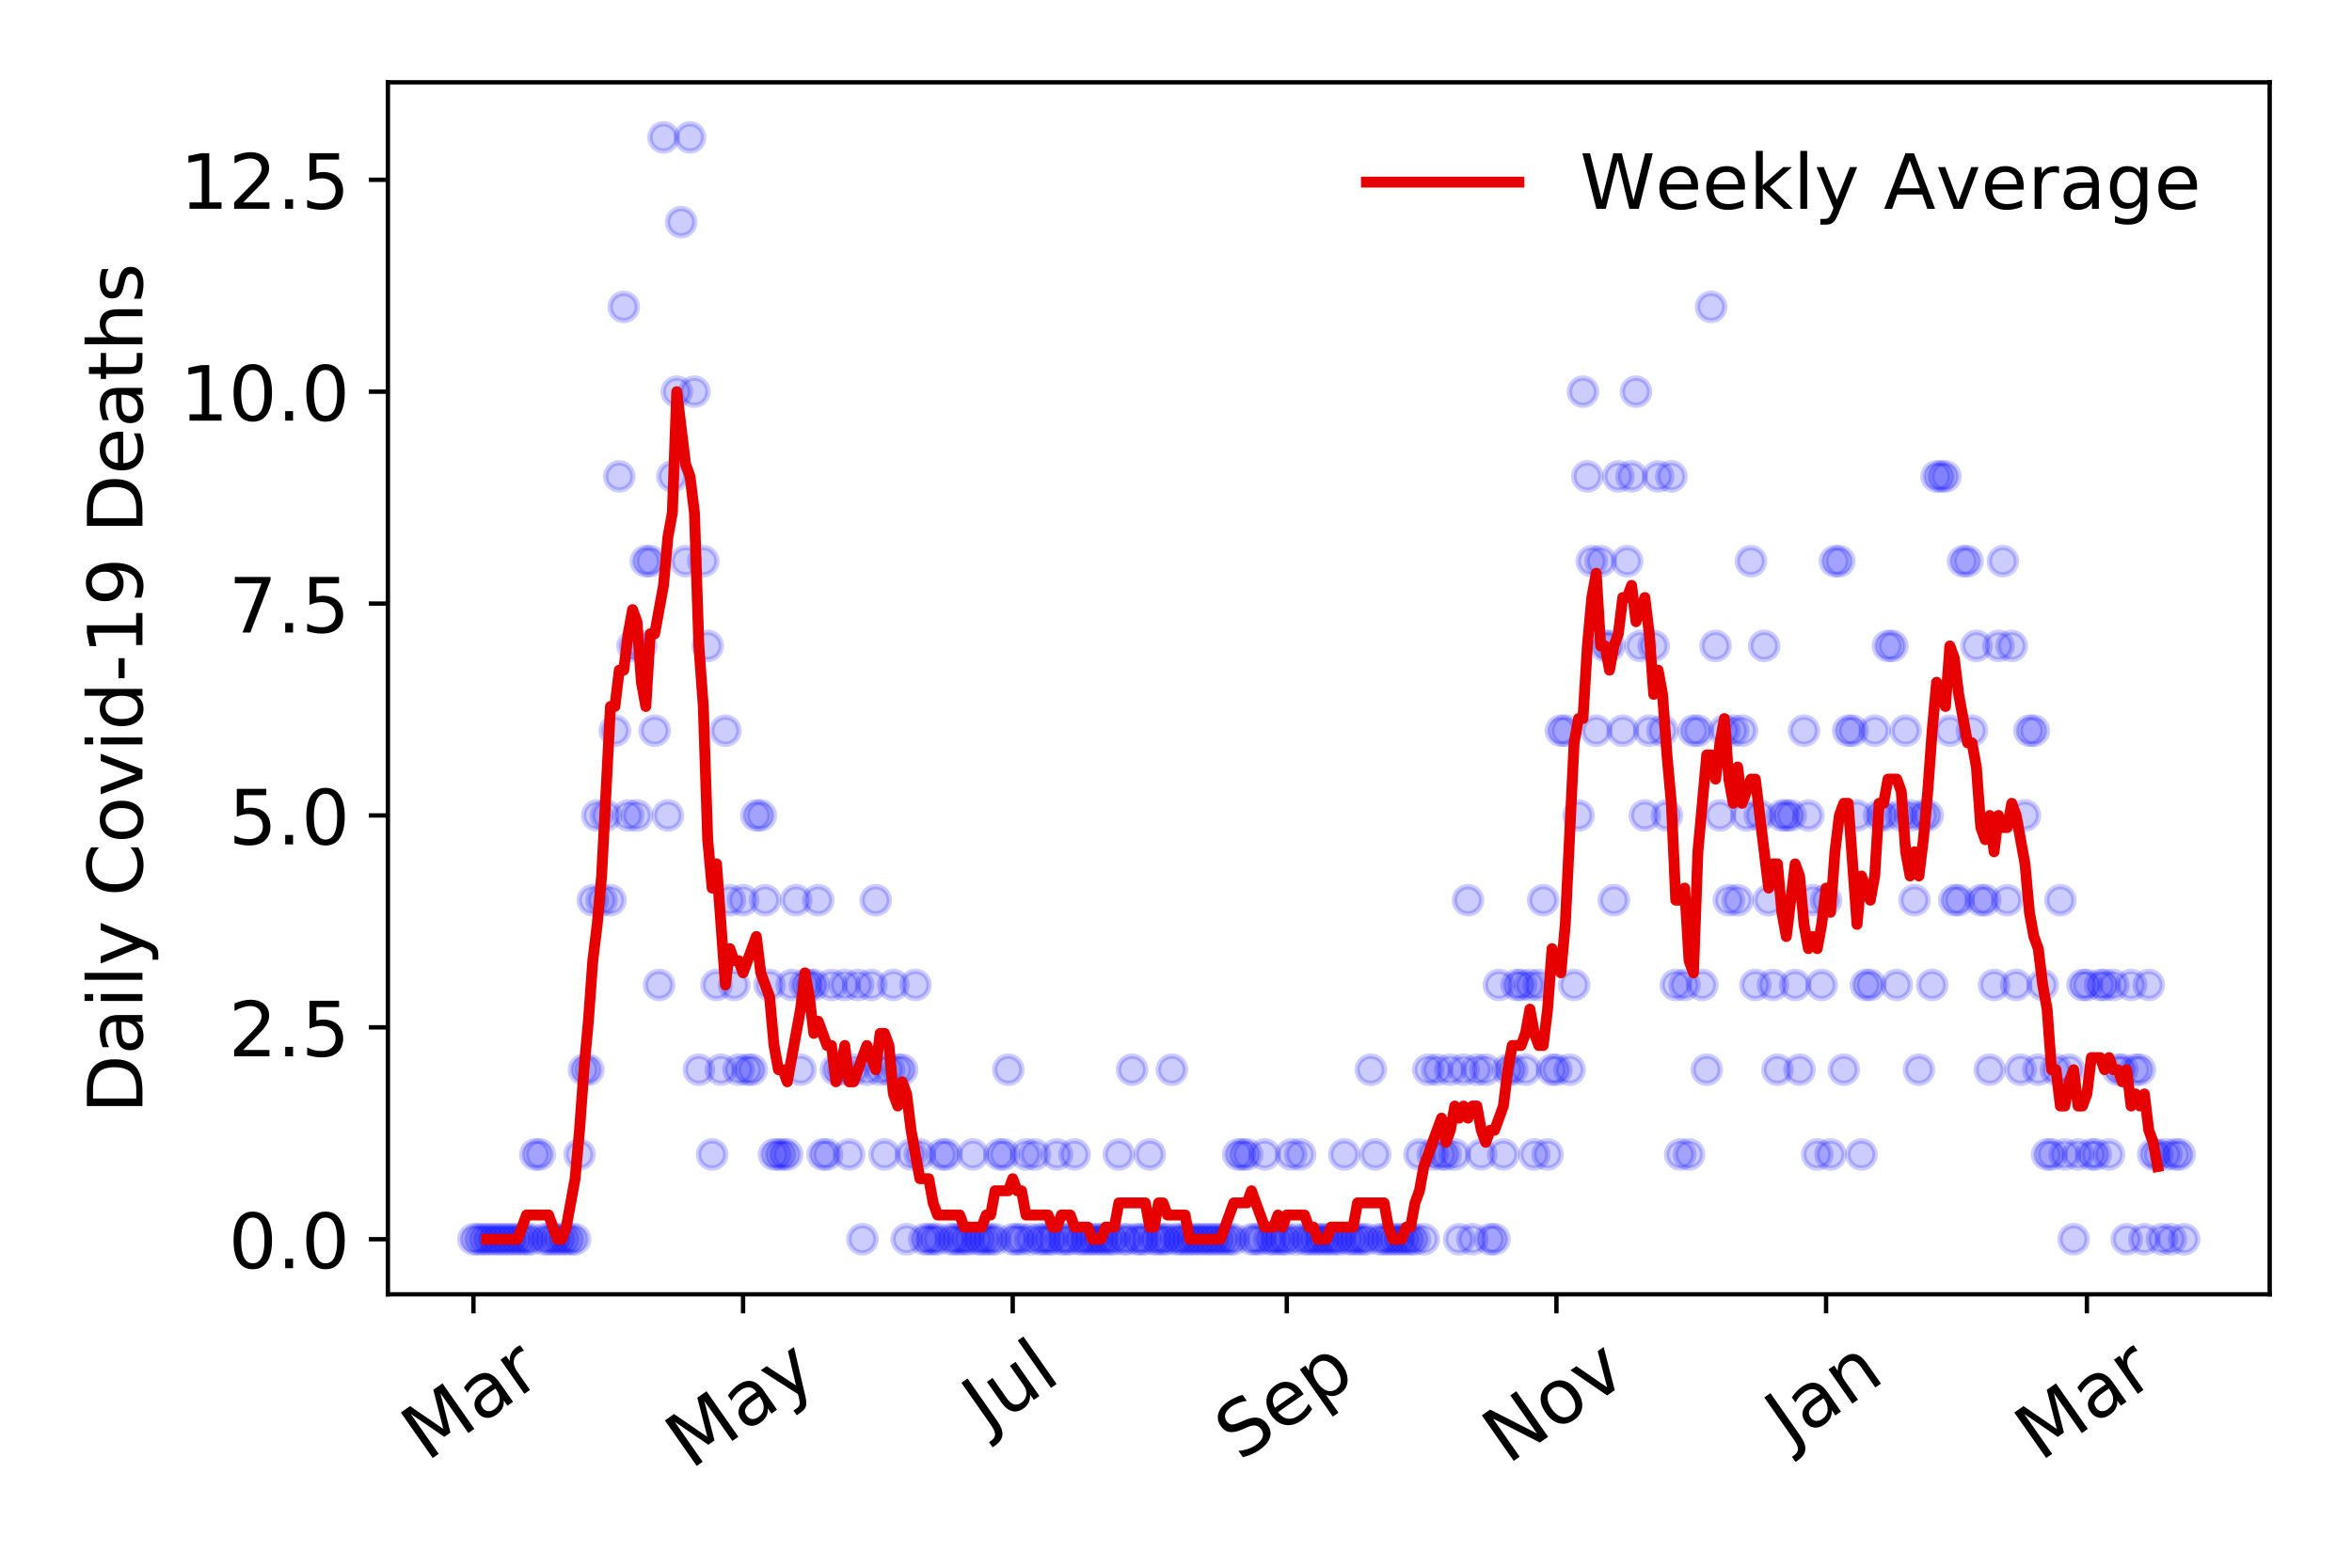 <?xml version="1.0" encoding="utf-8" standalone="no"?>
<!DOCTYPE svg PUBLIC "-//W3C//DTD SVG 1.1//EN"
  "http://www.w3.org/Graphics/SVG/1.1/DTD/svg11.dtd">
<!-- Created with matplotlib (https://matplotlib.org/) -->
<svg height="288pt" version="1.1" viewBox="0 0 432 288" width="432pt" xmlns="http://www.w3.org/2000/svg" xmlns:xlink="http://www.w3.org/1999/xlink">
 <defs>
  <style type="text/css">
*{stroke-linecap:butt;stroke-linejoin:round;}
  </style>
 </defs>
 <g id="figure_1">
  <g id="patch_1">
   <path d="M 0 288 
L 432 288 
L 432 0 
L 0 0 
z
" style="fill:#ffffff;"/>
  </g>
  <g id="axes_1">
   <g id="patch_2">
    <path d="M 71.245 237.778 
L 416.88 237.778 
L 416.88 15.12 
L 71.245 15.12 
z
" style="fill:#ffffff;"/>
   </g>
   <g id="matplotlib.axis_1">
    <g id="xtick_1">
     <g id="line2d_1">
      <defs>
       <path d="M 0 0 
L 0 3.5 
" id="m5c31812242" style="stroke:#000000;stroke-width:0.8;"/>
      </defs>
      <g>
       <use style="stroke:#000000;stroke-width:0.8;" x="86.956" xlink:href="#m5c31812242" y="237.778"/>
      </g>
     </g>
     <g id="text_1">
      <!-- Mar -->
      <defs>
       <path d="M 9.812 72.906 
L 24.516 72.906 
L 43.109 23.297 
L 61.812 72.906 
L 76.516 72.906 
L 76.516 0 
L 66.891 0 
L 66.891 64.016 
L 48.094 14.016 
L 38.188 14.016 
L 19.391 64.016 
L 19.391 0 
L 9.812 0 
z
" id="DejaVuSans-77"/>
       <path d="M 34.281 27.484 
Q 23.391 27.484 19.188 25 
Q 14.984 22.516 14.984 16.5 
Q 14.984 11.719 18.141 8.906 
Q 21.297 6.109 26.703 6.109 
Q 34.188 6.109 38.703 11.406 
Q 43.219 16.703 43.219 25.484 
L 43.219 27.484 
z
M 52.203 31.203 
L 52.203 0 
L 43.219 0 
L 43.219 8.297 
Q 40.141 3.328 35.547 0.953 
Q 30.953 -1.422 24.312 -1.422 
Q 15.922 -1.422 10.953 3.297 
Q 6 8.016 6 15.922 
Q 6 25.141 12.172 29.828 
Q 18.359 34.516 30.609 34.516 
L 43.219 34.516 
L 43.219 35.406 
Q 43.219 41.609 39.141 45 
Q 35.062 48.391 27.688 48.391 
Q 23 48.391 18.547 47.266 
Q 14.109 46.141 10.016 43.891 
L 10.016 52.203 
Q 14.938 54.109 19.578 55.047 
Q 24.219 56 28.609 56 
Q 40.484 56 46.344 49.844 
Q 52.203 43.703 52.203 31.203 
z
" id="DejaVuSans-97"/>
       <path d="M 41.109 46.297 
Q 39.594 47.172 37.812 47.578 
Q 36.031 48 33.891 48 
Q 26.266 48 22.188 43.047 
Q 18.109 38.094 18.109 28.812 
L 18.109 0 
L 9.078 0 
L 9.078 54.688 
L 18.109 54.688 
L 18.109 46.188 
Q 20.953 51.172 25.484 53.578 
Q 30.031 56 36.531 56 
Q 37.453 56 38.578 55.875 
Q 39.703 55.766 41.062 55.516 
z
" id="DejaVuSans-114"/>
      </defs>
      <g transform="translate(78.353 268.643)rotate(-35)scale(0.14 -0.14)">
       <use xlink:href="#DejaVuSans-77"/>
       <use x="86.279" xlink:href="#DejaVuSans-97"/>
       <use x="147.559" xlink:href="#DejaVuSans-114"/>
      </g>
     </g>
    </g>
    <g id="xtick_2">
     <g id="line2d_2">
      <g>
       <use style="stroke:#000000;stroke-width:0.8;" x="136.483" xlink:href="#m5c31812242" y="237.778"/>
      </g>
     </g>
     <g id="text_2">
      <!-- May -->
      <defs>
       <path d="M 32.172 -5.078 
Q 28.375 -14.844 24.75 -17.812 
Q 21.141 -20.797 15.094 -20.797 
L 7.906 -20.797 
L 7.906 -13.281 
L 13.188 -13.281 
Q 16.891 -13.281 18.938 -11.516 
Q 21 -9.766 23.484 -3.219 
L 25.094 0.875 
L 2.984 54.688 
L 12.5 54.688 
L 29.594 11.922 
L 46.688 54.688 
L 56.203 54.688 
z
" id="DejaVuSans-121"/>
      </defs>
      <g transform="translate(126.844 270.094)rotate(-35)scale(0.14 -0.14)">
       <use xlink:href="#DejaVuSans-77"/>
       <use x="86.279" xlink:href="#DejaVuSans-97"/>
       <use x="147.559" xlink:href="#DejaVuSans-121"/>
      </g>
     </g>
    </g>
    <g id="xtick_3">
     <g id="line2d_3">
      <g>
       <use style="stroke:#000000;stroke-width:0.8;" x="186.01" xlink:href="#m5c31812242" y="237.778"/>
      </g>
     </g>
     <g id="text_3">
      <!-- Jul -->
      <defs>
       <path d="M 9.812 72.906 
L 19.672 72.906 
L 19.672 5.078 
Q 19.672 -8.109 14.672 -14.062 
Q 9.672 -20.016 -1.422 -20.016 
L -5.172 -20.016 
L -5.172 -11.719 
L -2.094 -11.719 
Q 4.438 -11.719 7.125 -8.047 
Q 9.812 -4.391 9.812 5.078 
z
" id="DejaVuSans-74"/>
       <path d="M 8.5 21.578 
L 8.5 54.688 
L 17.484 54.688 
L 17.484 21.922 
Q 17.484 14.156 20.5 10.266 
Q 23.531 6.391 29.594 6.391 
Q 36.859 6.391 41.078 11.031 
Q 45.312 15.672 45.312 23.688 
L 45.312 54.688 
L 54.297 54.688 
L 54.297 0 
L 45.312 0 
L 45.312 8.406 
Q 42.047 3.422 37.719 1 
Q 33.406 -1.422 27.688 -1.422 
Q 18.266 -1.422 13.375 4.438 
Q 8.5 10.297 8.5 21.578 
z
M 31.109 56 
z
" id="DejaVuSans-117"/>
       <path d="M 9.422 75.984 
L 18.406 75.984 
L 18.406 0 
L 9.422 0 
z
" id="DejaVuSans-108"/>
      </defs>
      <g transform="translate(181.307 263.181)rotate(-35)scale(0.14 -0.14)">
       <use xlink:href="#DejaVuSans-74"/>
       <use x="29.492" xlink:href="#DejaVuSans-117"/>
       <use x="92.871" xlink:href="#DejaVuSans-108"/>
      </g>
     </g>
    </g>
    <g id="xtick_4">
     <g id="line2d_4">
      <g>
       <use style="stroke:#000000;stroke-width:0.8;" x="236.349" xlink:href="#m5c31812242" y="237.778"/>
      </g>
     </g>
     <g id="text_4">
      <!-- Sep -->
      <defs>
       <path d="M 53.516 70.516 
L 53.516 60.891 
Q 47.906 63.578 42.922 64.891 
Q 37.938 66.219 33.297 66.219 
Q 25.25 66.219 20.875 63.094 
Q 16.5 59.969 16.5 54.203 
Q 16.5 49.359 19.406 46.891 
Q 22.312 44.438 30.422 42.922 
L 36.375 41.703 
Q 47.406 39.594 52.656 34.297 
Q 57.906 29 57.906 20.125 
Q 57.906 9.516 50.797 4.047 
Q 43.703 -1.422 29.984 -1.422 
Q 24.812 -1.422 18.969 -0.25 
Q 13.141 0.922 6.891 3.219 
L 6.891 13.375 
Q 12.891 10.016 18.656 8.297 
Q 24.422 6.594 29.984 6.594 
Q 38.422 6.594 43.016 9.906 
Q 47.609 13.234 47.609 19.391 
Q 47.609 24.75 44.312 27.781 
Q 41.016 30.812 33.5 32.328 
L 27.484 33.5 
Q 16.453 35.688 11.516 40.375 
Q 6.594 45.062 6.594 53.422 
Q 6.594 63.094 13.406 68.656 
Q 20.219 74.219 32.172 74.219 
Q 37.312 74.219 42.625 73.281 
Q 47.953 72.359 53.516 70.516 
z
" id="DejaVuSans-83"/>
       <path d="M 56.203 29.594 
L 56.203 25.203 
L 14.891 25.203 
Q 15.484 15.922 20.484 11.062 
Q 25.484 6.203 34.422 6.203 
Q 39.594 6.203 44.453 7.469 
Q 49.312 8.734 54.109 11.281 
L 54.109 2.781 
Q 49.266 0.734 44.188 -0.344 
Q 39.109 -1.422 33.891 -1.422 
Q 20.797 -1.422 13.156 6.188 
Q 5.516 13.812 5.516 26.812 
Q 5.516 40.234 12.766 48.109 
Q 20.016 56 32.328 56 
Q 43.359 56 49.781 48.891 
Q 56.203 41.797 56.203 29.594 
z
M 47.219 32.234 
Q 47.125 39.594 43.094 43.984 
Q 39.062 48.391 32.422 48.391 
Q 24.906 48.391 20.391 44.141 
Q 15.875 39.891 15.188 32.172 
z
" id="DejaVuSans-101"/>
       <path d="M 18.109 8.203 
L 18.109 -20.797 
L 9.078 -20.797 
L 9.078 54.688 
L 18.109 54.688 
L 18.109 46.391 
Q 20.953 51.266 25.266 53.625 
Q 29.594 56 35.594 56 
Q 45.562 56 51.781 48.094 
Q 58.016 40.188 58.016 27.297 
Q 58.016 14.406 51.781 6.484 
Q 45.562 -1.422 35.594 -1.422 
Q 29.594 -1.422 25.266 0.953 
Q 20.953 3.328 18.109 8.203 
z
M 48.688 27.297 
Q 48.688 37.203 44.609 42.844 
Q 40.531 48.484 33.406 48.484 
Q 26.266 48.484 22.188 42.844 
Q 18.109 37.203 18.109 27.297 
Q 18.109 17.391 22.188 11.75 
Q 26.266 6.109 33.406 6.109 
Q 40.531 6.109 44.609 11.75 
Q 48.688 17.391 48.688 27.297 
z
" id="DejaVuSans-112"/>
      </defs>
      <g transform="translate(227.756 268.629)rotate(-35)scale(0.14 -0.14)">
       <use xlink:href="#DejaVuSans-83"/>
       <use x="63.477" xlink:href="#DejaVuSans-101"/>
       <use x="125" xlink:href="#DejaVuSans-112"/>
      </g>
     </g>
    </g>
    <g id="xtick_5">
     <g id="line2d_5">
      <g>
       <use style="stroke:#000000;stroke-width:0.8;" x="285.876" xlink:href="#m5c31812242" y="237.778"/>
      </g>
     </g>
     <g id="text_5">
      <!-- Nov -->
      <defs>
       <path d="M 9.812 72.906 
L 23.094 72.906 
L 55.422 11.922 
L 55.422 72.906 
L 64.984 72.906 
L 64.984 0 
L 51.703 0 
L 19.391 60.984 
L 19.391 0 
L 9.812 0 
z
" id="DejaVuSans-78"/>
       <path d="M 30.609 48.391 
Q 23.391 48.391 19.188 42.75 
Q 14.984 37.109 14.984 27.297 
Q 14.984 17.484 19.156 11.844 
Q 23.344 6.203 30.609 6.203 
Q 37.797 6.203 41.984 11.859 
Q 46.188 17.531 46.188 27.297 
Q 46.188 37.016 41.984 42.703 
Q 37.797 48.391 30.609 48.391 
z
M 30.609 56 
Q 42.328 56 49.016 48.375 
Q 55.719 40.766 55.719 27.297 
Q 55.719 13.875 49.016 6.219 
Q 42.328 -1.422 30.609 -1.422 
Q 18.844 -1.422 12.172 6.219 
Q 5.516 13.875 5.516 27.297 
Q 5.516 40.766 12.172 48.375 
Q 18.844 56 30.609 56 
z
" id="DejaVuSans-111"/>
       <path d="M 2.984 54.688 
L 12.5 54.688 
L 29.594 8.797 
L 46.688 54.688 
L 56.203 54.688 
L 35.688 0 
L 23.484 0 
z
" id="DejaVuSans-118"/>
      </defs>
      <g transform="translate(276.9 269.166)rotate(-35)scale(0.14 -0.14)">
       <use xlink:href="#DejaVuSans-78"/>
       <use x="74.805" xlink:href="#DejaVuSans-111"/>
       <use x="135.986" xlink:href="#DejaVuSans-118"/>
      </g>
     </g>
    </g>
    <g id="xtick_6">
     <g id="line2d_6">
      <g>
       <use style="stroke:#000000;stroke-width:0.8;" x="335.404" xlink:href="#m5c31812242" y="237.778"/>
      </g>
     </g>
     <g id="text_6">
      <!-- Jan -->
      <defs>
       <path d="M 54.891 33.016 
L 54.891 0 
L 45.906 0 
L 45.906 32.719 
Q 45.906 40.484 42.875 44.328 
Q 39.844 48.188 33.797 48.188 
Q 26.516 48.188 22.312 43.547 
Q 18.109 38.922 18.109 30.906 
L 18.109 0 
L 9.078 0 
L 9.078 54.688 
L 18.109 54.688 
L 18.109 46.188 
Q 21.344 51.125 25.703 53.562 
Q 30.078 56 35.797 56 
Q 45.219 56 50.047 50.172 
Q 54.891 44.344 54.891 33.016 
z
" id="DejaVuSans-110"/>
      </defs>
      <g transform="translate(328.78 265.871)rotate(-35)scale(0.14 -0.14)">
       <use xlink:href="#DejaVuSans-74"/>
       <use x="29.492" xlink:href="#DejaVuSans-97"/>
       <use x="90.771" xlink:href="#DejaVuSans-110"/>
      </g>
     </g>
    </g>
    <g id="xtick_7">
     <g id="line2d_7">
      <g>
       <use style="stroke:#000000;stroke-width:0.8;" x="383.307" xlink:href="#m5c31812242" y="237.778"/>
      </g>
     </g>
     <g id="text_7">
      <!-- Mar -->
      <g transform="translate(374.704 268.643)rotate(-35)scale(0.14 -0.14)">
       <use xlink:href="#DejaVuSans-77"/>
       <use x="86.279" xlink:href="#DejaVuSans-97"/>
       <use x="147.559" xlink:href="#DejaVuSans-114"/>
      </g>
     </g>
    </g>
   </g>
   <g id="matplotlib.axis_2">
    <g id="ytick_1">
     <g id="line2d_8">
      <defs>
       <path d="M 0 0 
L -3.5 0 
" id="ma6f5a35f15" style="stroke:#000000;stroke-width:0.8;"/>
      </defs>
      <g>
       <use style="stroke:#000000;stroke-width:0.8;" x="71.245" xlink:href="#ma6f5a35f15" y="227.657"/>
      </g>
     </g>
     <g id="text_8">
      <!-- 0.0 -->
      <defs>
       <path d="M 31.781 66.406 
Q 24.172 66.406 20.328 58.906 
Q 16.5 51.422 16.5 36.375 
Q 16.5 21.391 20.328 13.891 
Q 24.172 6.391 31.781 6.391 
Q 39.453 6.391 43.281 13.891 
Q 47.125 21.391 47.125 36.375 
Q 47.125 51.422 43.281 58.906 
Q 39.453 66.406 31.781 66.406 
z
M 31.781 74.219 
Q 44.047 74.219 50.516 64.516 
Q 56.984 54.828 56.984 36.375 
Q 56.984 17.969 50.516 8.266 
Q 44.047 -1.422 31.781 -1.422 
Q 19.531 -1.422 13.062 8.266 
Q 6.594 17.969 6.594 36.375 
Q 6.594 54.828 13.062 64.516 
Q 19.531 74.219 31.781 74.219 
z
" id="DejaVuSans-48"/>
       <path d="M 10.688 12.406 
L 21 12.406 
L 21 0 
L 10.688 0 
z
" id="DejaVuSans-46"/>
      </defs>
      <g transform="translate(41.981 232.976)scale(0.14 -0.14)">
       <use xlink:href="#DejaVuSans-48"/>
       <use x="63.623" xlink:href="#DejaVuSans-46"/>
       <use x="95.41" xlink:href="#DejaVuSans-48"/>
      </g>
     </g>
    </g>
    <g id="ytick_2">
     <g id="line2d_9">
      <g>
       <use style="stroke:#000000;stroke-width:0.8;" x="71.245" xlink:href="#ma6f5a35f15" y="188.731"/>
      </g>
     </g>
     <g id="text_9">
      <!-- 2.5 -->
      <defs>
       <path d="M 19.188 8.297 
L 53.609 8.297 
L 53.609 0 
L 7.328 0 
L 7.328 8.297 
Q 12.938 14.109 22.625 23.891 
Q 32.328 33.688 34.812 36.531 
Q 39.547 41.844 41.422 45.531 
Q 43.312 49.219 43.312 52.781 
Q 43.312 58.594 39.234 62.25 
Q 35.156 65.922 28.609 65.922 
Q 23.969 65.922 18.812 64.312 
Q 13.672 62.703 7.812 59.422 
L 7.812 69.391 
Q 13.766 71.781 18.938 73 
Q 24.125 74.219 28.422 74.219 
Q 39.75 74.219 46.484 68.547 
Q 53.219 62.891 53.219 53.422 
Q 53.219 48.922 51.531 44.891 
Q 49.859 40.875 45.406 35.406 
Q 44.188 33.984 37.641 27.219 
Q 31.109 20.453 19.188 8.297 
z
" id="DejaVuSans-50"/>
       <path d="M 10.797 72.906 
L 49.516 72.906 
L 49.516 64.594 
L 19.828 64.594 
L 19.828 46.734 
Q 21.969 47.469 24.109 47.828 
Q 26.266 48.188 28.422 48.188 
Q 40.625 48.188 47.75 41.5 
Q 54.891 34.812 54.891 23.391 
Q 54.891 11.625 47.562 5.094 
Q 40.234 -1.422 26.906 -1.422 
Q 22.312 -1.422 17.547 -0.641 
Q 12.797 0.141 7.719 1.703 
L 7.719 11.625 
Q 12.109 9.234 16.797 8.062 
Q 21.484 6.891 26.703 6.891 
Q 35.156 6.891 40.078 11.328 
Q 45.016 15.766 45.016 23.391 
Q 45.016 31 40.078 35.438 
Q 35.156 39.891 26.703 39.891 
Q 22.75 39.891 18.812 39.016 
Q 14.891 38.141 10.797 36.281 
z
" id="DejaVuSans-53"/>
      </defs>
      <g transform="translate(41.981 194.05)scale(0.14 -0.14)">
       <use xlink:href="#DejaVuSans-50"/>
       <use x="63.623" xlink:href="#DejaVuSans-46"/>
       <use x="95.41" xlink:href="#DejaVuSans-53"/>
      </g>
     </g>
    </g>
    <g id="ytick_3">
     <g id="line2d_10">
      <g>
       <use style="stroke:#000000;stroke-width:0.8;" x="71.245" xlink:href="#ma6f5a35f15" y="149.805"/>
      </g>
     </g>
     <g id="text_10">
      <!-- 5.0 -->
      <g transform="translate(41.981 155.124)scale(0.14 -0.14)">
       <use xlink:href="#DejaVuSans-53"/>
       <use x="63.623" xlink:href="#DejaVuSans-46"/>
       <use x="95.41" xlink:href="#DejaVuSans-48"/>
      </g>
     </g>
    </g>
    <g id="ytick_4">
     <g id="line2d_11">
      <g>
       <use style="stroke:#000000;stroke-width:0.8;" x="71.245" xlink:href="#ma6f5a35f15" y="110.879"/>
      </g>
     </g>
     <g id="text_11">
      <!-- 7.5 -->
      <defs>
       <path d="M 8.203 72.906 
L 55.078 72.906 
L 55.078 68.703 
L 28.609 0 
L 18.312 0 
L 43.219 64.594 
L 8.203 64.594 
z
" id="DejaVuSans-55"/>
      </defs>
      <g transform="translate(41.981 116.197)scale(0.14 -0.14)">
       <use xlink:href="#DejaVuSans-55"/>
       <use x="63.623" xlink:href="#DejaVuSans-46"/>
       <use x="95.41" xlink:href="#DejaVuSans-53"/>
      </g>
     </g>
    </g>
    <g id="ytick_5">
     <g id="line2d_12">
      <g>
       <use style="stroke:#000000;stroke-width:0.8;" x="71.245" xlink:href="#ma6f5a35f15" y="71.952"/>
      </g>
     </g>
     <g id="text_12">
      <!-- 10.0 -->
      <defs>
       <path d="M 12.406 8.297 
L 28.516 8.297 
L 28.516 63.922 
L 10.984 60.406 
L 10.984 69.391 
L 28.422 72.906 
L 38.281 72.906 
L 38.281 8.297 
L 54.391 8.297 
L 54.391 0 
L 12.406 0 
z
" id="DejaVuSans-49"/>
      </defs>
      <g transform="translate(33.073 77.271)scale(0.14 -0.14)">
       <use xlink:href="#DejaVuSans-49"/>
       <use x="63.623" xlink:href="#DejaVuSans-48"/>
       <use x="127.246" xlink:href="#DejaVuSans-46"/>
       <use x="159.033" xlink:href="#DejaVuSans-48"/>
      </g>
     </g>
    </g>
    <g id="ytick_6">
     <g id="line2d_13">
      <g>
       <use style="stroke:#000000;stroke-width:0.8;" x="71.245" xlink:href="#ma6f5a35f15" y="33.026"/>
      </g>
     </g>
     <g id="text_13">
      <!-- 12.5 -->
      <g transform="translate(33.073 38.345)scale(0.14 -0.14)">
       <use xlink:href="#DejaVuSans-49"/>
       <use x="63.623" xlink:href="#DejaVuSans-50"/>
       <use x="127.246" xlink:href="#DejaVuSans-46"/>
       <use x="159.033" xlink:href="#DejaVuSans-53"/>
      </g>
     </g>
    </g>
    <g id="text_14">
     <!-- Daily Covid-19 Deaths -->
     <defs>
      <path d="M 19.672 64.797 
L 19.672 8.109 
L 31.594 8.109 
Q 46.688 8.109 53.688 14.938 
Q 60.688 21.781 60.688 36.531 
Q 60.688 51.172 53.688 57.984 
Q 46.688 64.797 31.594 64.797 
z
M 9.812 72.906 
L 30.078 72.906 
Q 51.266 72.906 61.172 64.094 
Q 71.094 55.281 71.094 36.531 
Q 71.094 17.672 61.125 8.828 
Q 51.172 0 30.078 0 
L 9.812 0 
z
" id="DejaVuSans-68"/>
      <path d="M 9.422 54.688 
L 18.406 54.688 
L 18.406 0 
L 9.422 0 
z
M 9.422 75.984 
L 18.406 75.984 
L 18.406 64.594 
L 9.422 64.594 
z
" id="DejaVuSans-105"/>
      <path id="DejaVuSans-32"/>
      <path d="M 64.406 67.281 
L 64.406 56.891 
Q 59.422 61.531 53.781 63.812 
Q 48.141 66.109 41.797 66.109 
Q 29.297 66.109 22.656 58.469 
Q 16.016 50.828 16.016 36.375 
Q 16.016 21.969 22.656 14.328 
Q 29.297 6.688 41.797 6.688 
Q 48.141 6.688 53.781 8.984 
Q 59.422 11.281 64.406 15.922 
L 64.406 5.609 
Q 59.234 2.094 53.438 0.328 
Q 47.656 -1.422 41.219 -1.422 
Q 24.656 -1.422 15.125 8.703 
Q 5.609 18.844 5.609 36.375 
Q 5.609 53.953 15.125 64.078 
Q 24.656 74.219 41.219 74.219 
Q 47.75 74.219 53.531 72.484 
Q 59.328 70.75 64.406 67.281 
z
" id="DejaVuSans-67"/>
      <path d="M 45.406 46.391 
L 45.406 75.984 
L 54.391 75.984 
L 54.391 0 
L 45.406 0 
L 45.406 8.203 
Q 42.578 3.328 38.25 0.953 
Q 33.938 -1.422 27.875 -1.422 
Q 17.969 -1.422 11.734 6.484 
Q 5.516 14.406 5.516 27.297 
Q 5.516 40.188 11.734 48.094 
Q 17.969 56 27.875 56 
Q 33.938 56 38.25 53.625 
Q 42.578 51.266 45.406 46.391 
z
M 14.797 27.297 
Q 14.797 17.391 18.875 11.75 
Q 22.953 6.109 30.078 6.109 
Q 37.203 6.109 41.297 11.75 
Q 45.406 17.391 45.406 27.297 
Q 45.406 37.203 41.297 42.844 
Q 37.203 48.484 30.078 48.484 
Q 22.953 48.484 18.875 42.844 
Q 14.797 37.203 14.797 27.297 
z
" id="DejaVuSans-100"/>
      <path d="M 4.891 31.391 
L 31.203 31.391 
L 31.203 23.391 
L 4.891 23.391 
z
" id="DejaVuSans-45"/>
      <path d="M 10.984 1.516 
L 10.984 10.5 
Q 14.703 8.734 18.5 7.812 
Q 22.312 6.891 25.984 6.891 
Q 35.75 6.891 40.891 13.453 
Q 46.047 20.016 46.781 33.406 
Q 43.953 29.203 39.594 26.953 
Q 35.25 24.703 29.984 24.703 
Q 19.047 24.703 12.672 31.312 
Q 6.297 37.938 6.297 49.422 
Q 6.297 60.641 12.938 67.422 
Q 19.578 74.219 30.609 74.219 
Q 43.266 74.219 49.922 64.516 
Q 56.594 54.828 56.594 36.375 
Q 56.594 19.141 48.406 8.859 
Q 40.234 -1.422 26.422 -1.422 
Q 22.703 -1.422 18.891 -0.688 
Q 15.094 0.047 10.984 1.516 
z
M 30.609 32.422 
Q 37.25 32.422 41.125 36.953 
Q 45.016 41.5 45.016 49.422 
Q 45.016 57.281 41.125 61.844 
Q 37.25 66.406 30.609 66.406 
Q 23.969 66.406 20.094 61.844 
Q 16.219 57.281 16.219 49.422 
Q 16.219 41.5 20.094 36.953 
Q 23.969 32.422 30.609 32.422 
z
" id="DejaVuSans-57"/>
      <path d="M 18.312 70.219 
L 18.312 54.688 
L 36.812 54.688 
L 36.812 47.703 
L 18.312 47.703 
L 18.312 18.016 
Q 18.312 11.328 20.141 9.422 
Q 21.969 7.516 27.594 7.516 
L 36.812 7.516 
L 36.812 0 
L 27.594 0 
Q 17.188 0 13.234 3.875 
Q 9.281 7.766 9.281 18.016 
L 9.281 47.703 
L 2.688 47.703 
L 2.688 54.688 
L 9.281 54.688 
L 9.281 70.219 
z
" id="DejaVuSans-116"/>
      <path d="M 54.891 33.016 
L 54.891 0 
L 45.906 0 
L 45.906 32.719 
Q 45.906 40.484 42.875 44.328 
Q 39.844 48.188 33.797 48.188 
Q 26.516 48.188 22.312 43.547 
Q 18.109 38.922 18.109 30.906 
L 18.109 0 
L 9.078 0 
L 9.078 75.984 
L 18.109 75.984 
L 18.109 46.188 
Q 21.344 51.125 25.703 53.562 
Q 30.078 56 35.797 56 
Q 45.219 56 50.047 50.172 
Q 54.891 44.344 54.891 33.016 
z
" id="DejaVuSans-104"/>
      <path d="M 44.281 53.078 
L 44.281 44.578 
Q 40.484 46.531 36.375 47.5 
Q 32.281 48.484 27.875 48.484 
Q 21.188 48.484 17.844 46.438 
Q 14.5 44.391 14.5 40.281 
Q 14.5 37.156 16.891 35.375 
Q 19.281 33.594 26.516 31.984 
L 29.594 31.297 
Q 39.156 29.25 43.188 25.516 
Q 47.219 21.781 47.219 15.094 
Q 47.219 7.469 41.188 3.016 
Q 35.156 -1.422 24.609 -1.422 
Q 20.219 -1.422 15.453 -0.562 
Q 10.688 0.297 5.422 2 
L 5.422 11.281 
Q 10.406 8.688 15.234 7.391 
Q 20.062 6.109 24.812 6.109 
Q 31.156 6.109 34.562 8.281 
Q 37.984 10.453 37.984 14.406 
Q 37.984 18.062 35.516 20.016 
Q 33.062 21.969 24.703 23.781 
L 21.578 24.516 
Q 13.234 26.266 9.516 29.906 
Q 5.812 33.547 5.812 39.891 
Q 5.812 47.609 11.281 51.797 
Q 16.75 56 26.812 56 
Q 31.781 56 36.172 55.266 
Q 40.578 54.547 44.281 53.078 
z
" id="DejaVuSans-115"/>
     </defs>
     <g transform="translate(26.162 204.56)rotate(-90)scale(0.14 -0.14)">
      <use xlink:href="#DejaVuSans-68"/>
      <use x="77.002" xlink:href="#DejaVuSans-97"/>
      <use x="138.281" xlink:href="#DejaVuSans-105"/>
      <use x="166.064" xlink:href="#DejaVuSans-108"/>
      <use x="193.848" xlink:href="#DejaVuSans-121"/>
      <use x="253.027" xlink:href="#DejaVuSans-32"/>
      <use x="284.814" xlink:href="#DejaVuSans-67"/>
      <use x="354.639" xlink:href="#DejaVuSans-111"/>
      <use x="415.82" xlink:href="#DejaVuSans-118"/>
      <use x="475" xlink:href="#DejaVuSans-105"/>
      <use x="502.783" xlink:href="#DejaVuSans-100"/>
      <use x="566.26" xlink:href="#DejaVuSans-45"/>
      <use x="602.344" xlink:href="#DejaVuSans-49"/>
      <use x="665.967" xlink:href="#DejaVuSans-57"/>
      <use x="729.59" xlink:href="#DejaVuSans-32"/>
      <use x="761.377" xlink:href="#DejaVuSans-68"/>
      <use x="838.379" xlink:href="#DejaVuSans-101"/>
      <use x="899.902" xlink:href="#DejaVuSans-97"/>
      <use x="961.182" xlink:href="#DejaVuSans-116"/>
      <use x="1000.391" xlink:href="#DejaVuSans-104"/>
      <use x="1063.77" xlink:href="#DejaVuSans-115"/>
     </g>
    </g>
   </g>
   <g id="line2d_14">
    <defs>
     <path d="M 0 2.5 
C 0.663 2.5 1.299 2.237 1.768 1.768 
C 2.237 1.299 2.5 0.663 2.5 0 
C 2.5 -0.663 2.237 -1.299 1.768 -1.768 
C 1.299 -2.237 0.663 -2.5 0 -2.5 
C -0.663 -2.5 -1.299 -2.237 -1.768 -1.768 
C -2.237 -1.299 -2.5 -0.663 -2.5 0 
C -2.5 0.663 -2.237 1.299 -1.768 1.768 
C -1.299 2.237 -0.663 2.5 0 2.5 
z
" id="mca9eb61b45" style="stroke:#0000ff;stroke-opacity:0.2;"/>
    </defs>
    <g clip-path="url(#p1a7e27428c)">
     <use style="fill:#0000ff;fill-opacity:0.2;stroke:#0000ff;stroke-opacity:0.2;" x="86.956" xlink:href="#mca9eb61b45" y="227.657"/>
     <use style="fill:#0000ff;fill-opacity:0.2;stroke:#0000ff;stroke-opacity:0.2;" x="87.768" xlink:href="#mca9eb61b45" y="227.657"/>
     <use style="fill:#0000ff;fill-opacity:0.2;stroke:#0000ff;stroke-opacity:0.2;" x="88.58" xlink:href="#mca9eb61b45" y="227.657"/>
     <use style="fill:#0000ff;fill-opacity:0.2;stroke:#0000ff;stroke-opacity:0.2;" x="89.391" xlink:href="#mca9eb61b45" y="227.657"/>
     <use style="fill:#0000ff;fill-opacity:0.2;stroke:#0000ff;stroke-opacity:0.2;" x="90.203" xlink:href="#mca9eb61b45" y="227.657"/>
     <use style="fill:#0000ff;fill-opacity:0.2;stroke:#0000ff;stroke-opacity:0.2;" x="91.015" xlink:href="#mca9eb61b45" y="227.657"/>
     <use style="fill:#0000ff;fill-opacity:0.2;stroke:#0000ff;stroke-opacity:0.2;" x="91.827" xlink:href="#mca9eb61b45" y="227.657"/>
     <use style="fill:#0000ff;fill-opacity:0.2;stroke:#0000ff;stroke-opacity:0.2;" x="92.639" xlink:href="#mca9eb61b45" y="227.657"/>
     <use style="fill:#0000ff;fill-opacity:0.2;stroke:#0000ff;stroke-opacity:0.2;" x="93.451" xlink:href="#mca9eb61b45" y="227.657"/>
     <use style="fill:#0000ff;fill-opacity:0.2;stroke:#0000ff;stroke-opacity:0.2;" x="94.263" xlink:href="#mca9eb61b45" y="227.657"/>
     <use style="fill:#0000ff;fill-opacity:0.2;stroke:#0000ff;stroke-opacity:0.2;" x="95.075" xlink:href="#mca9eb61b45" y="227.657"/>
     <use style="fill:#0000ff;fill-opacity:0.2;stroke:#0000ff;stroke-opacity:0.2;" x="95.887" xlink:href="#mca9eb61b45" y="227.657"/>
     <use style="fill:#0000ff;fill-opacity:0.2;stroke:#0000ff;stroke-opacity:0.2;" x="96.699" xlink:href="#mca9eb61b45" y="227.657"/>
     <use style="fill:#0000ff;fill-opacity:0.2;stroke:#0000ff;stroke-opacity:0.2;" x="97.511" xlink:href="#mca9eb61b45" y="227.657"/>
     <use style="fill:#0000ff;fill-opacity:0.2;stroke:#0000ff;stroke-opacity:0.2;" x="98.323" xlink:href="#mca9eb61b45" y="212.087"/>
     <use style="fill:#0000ff;fill-opacity:0.2;stroke:#0000ff;stroke-opacity:0.2;" x="99.135" xlink:href="#mca9eb61b45" y="212.087"/>
     <use style="fill:#0000ff;fill-opacity:0.2;stroke:#0000ff;stroke-opacity:0.2;" x="99.946" xlink:href="#mca9eb61b45" y="227.657"/>
     <use style="fill:#0000ff;fill-opacity:0.2;stroke:#0000ff;stroke-opacity:0.2;" x="100.758" xlink:href="#mca9eb61b45" y="227.657"/>
     <use style="fill:#0000ff;fill-opacity:0.2;stroke:#0000ff;stroke-opacity:0.2;" x="101.57" xlink:href="#mca9eb61b45" y="227.657"/>
     <use style="fill:#0000ff;fill-opacity:0.2;stroke:#0000ff;stroke-opacity:0.2;" x="102.382" xlink:href="#mca9eb61b45" y="227.657"/>
     <use style="fill:#0000ff;fill-opacity:0.2;stroke:#0000ff;stroke-opacity:0.2;" x="103.194" xlink:href="#mca9eb61b45" y="227.657"/>
     <use style="fill:#0000ff;fill-opacity:0.2;stroke:#0000ff;stroke-opacity:0.2;" x="104.006" xlink:href="#mca9eb61b45" y="227.657"/>
     <use style="fill:#0000ff;fill-opacity:0.2;stroke:#0000ff;stroke-opacity:0.2;" x="104.818" xlink:href="#mca9eb61b45" y="227.657"/>
     <use style="fill:#0000ff;fill-opacity:0.2;stroke:#0000ff;stroke-opacity:0.2;" x="105.63" xlink:href="#mca9eb61b45" y="227.657"/>
     <use style="fill:#0000ff;fill-opacity:0.2;stroke:#0000ff;stroke-opacity:0.2;" x="106.442" xlink:href="#mca9eb61b45" y="212.087"/>
     <use style="fill:#0000ff;fill-opacity:0.2;stroke:#0000ff;stroke-opacity:0.2;" x="107.254" xlink:href="#mca9eb61b45" y="196.516"/>
     <use style="fill:#0000ff;fill-opacity:0.2;stroke:#0000ff;stroke-opacity:0.2;" x="108.066" xlink:href="#mca9eb61b45" y="196.516"/>
     <use style="fill:#0000ff;fill-opacity:0.2;stroke:#0000ff;stroke-opacity:0.2;" x="108.878" xlink:href="#mca9eb61b45" y="165.375"/>
     <use style="fill:#0000ff;fill-opacity:0.2;stroke:#0000ff;stroke-opacity:0.2;" x="109.689" xlink:href="#mca9eb61b45" y="149.805"/>
     <use style="fill:#0000ff;fill-opacity:0.2;stroke:#0000ff;stroke-opacity:0.2;" x="110.501" xlink:href="#mca9eb61b45" y="165.375"/>
     <use style="fill:#0000ff;fill-opacity:0.2;stroke:#0000ff;stroke-opacity:0.2;" x="111.313" xlink:href="#mca9eb61b45" y="149.805"/>
     <use style="fill:#0000ff;fill-opacity:0.2;stroke:#0000ff;stroke-opacity:0.2;" x="112.125" xlink:href="#mca9eb61b45" y="165.375"/>
     <use style="fill:#0000ff;fill-opacity:0.2;stroke:#0000ff;stroke-opacity:0.2;" x="112.937" xlink:href="#mca9eb61b45" y="134.234"/>
     <use style="fill:#0000ff;fill-opacity:0.2;stroke:#0000ff;stroke-opacity:0.2;" x="113.749" xlink:href="#mca9eb61b45" y="87.523"/>
     <use style="fill:#0000ff;fill-opacity:0.2;stroke:#0000ff;stroke-opacity:0.2;" x="114.561" xlink:href="#mca9eb61b45" y="56.382"/>
     <use style="fill:#0000ff;fill-opacity:0.2;stroke:#0000ff;stroke-opacity:0.2;" x="115.373" xlink:href="#mca9eb61b45" y="149.805"/>
     <use style="fill:#0000ff;fill-opacity:0.2;stroke:#0000ff;stroke-opacity:0.2;" x="116.185" xlink:href="#mca9eb61b45" y="118.664"/>
     <use style="fill:#0000ff;fill-opacity:0.2;stroke:#0000ff;stroke-opacity:0.2;" x="116.997" xlink:href="#mca9eb61b45" y="149.805"/>
     <use style="fill:#0000ff;fill-opacity:0.2;stroke:#0000ff;stroke-opacity:0.2;" x="117.809" xlink:href="#mca9eb61b45" y="118.664"/>
     <use style="fill:#0000ff;fill-opacity:0.2;stroke:#0000ff;stroke-opacity:0.2;" x="118.621" xlink:href="#mca9eb61b45" y="103.093"/>
     <use style="fill:#0000ff;fill-opacity:0.2;stroke:#0000ff;stroke-opacity:0.2;" x="119.433" xlink:href="#mca9eb61b45" y="103.093"/>
     <use style="fill:#0000ff;fill-opacity:0.2;stroke:#0000ff;stroke-opacity:0.2;" x="120.244" xlink:href="#mca9eb61b45" y="134.234"/>
     <use style="fill:#0000ff;fill-opacity:0.2;stroke:#0000ff;stroke-opacity:0.2;" x="121.056" xlink:href="#mca9eb61b45" y="180.946"/>
     <use style="fill:#0000ff;fill-opacity:0.2;stroke:#0000ff;stroke-opacity:0.2;" x="121.868" xlink:href="#mca9eb61b45" y="25.241"/>
     <use style="fill:#0000ff;fill-opacity:0.2;stroke:#0000ff;stroke-opacity:0.2;" x="122.68" xlink:href="#mca9eb61b45" y="149.805"/>
     <use style="fill:#0000ff;fill-opacity:0.2;stroke:#0000ff;stroke-opacity:0.2;" x="123.492" xlink:href="#mca9eb61b45" y="87.523"/>
     <use style="fill:#0000ff;fill-opacity:0.2;stroke:#0000ff;stroke-opacity:0.2;" x="124.304" xlink:href="#mca9eb61b45" y="71.952"/>
     <use style="fill:#0000ff;fill-opacity:0.2;stroke:#0000ff;stroke-opacity:0.2;" x="125.116" xlink:href="#mca9eb61b45" y="40.811"/>
     <use style="fill:#0000ff;fill-opacity:0.2;stroke:#0000ff;stroke-opacity:0.2;" x="125.928" xlink:href="#mca9eb61b45" y="103.093"/>
     <use style="fill:#0000ff;fill-opacity:0.2;stroke:#0000ff;stroke-opacity:0.2;" x="126.74" xlink:href="#mca9eb61b45" y="25.241"/>
     <use style="fill:#0000ff;fill-opacity:0.2;stroke:#0000ff;stroke-opacity:0.2;" x="127.552" xlink:href="#mca9eb61b45" y="71.952"/>
     <use style="fill:#0000ff;fill-opacity:0.2;stroke:#0000ff;stroke-opacity:0.2;" x="128.364" xlink:href="#mca9eb61b45" y="196.516"/>
     <use style="fill:#0000ff;fill-opacity:0.2;stroke:#0000ff;stroke-opacity:0.2;" x="129.176" xlink:href="#mca9eb61b45" y="103.093"/>
     <use style="fill:#0000ff;fill-opacity:0.2;stroke:#0000ff;stroke-opacity:0.2;" x="129.988" xlink:href="#mca9eb61b45" y="118.664"/>
     <use style="fill:#0000ff;fill-opacity:0.2;stroke:#0000ff;stroke-opacity:0.2;" x="130.799" xlink:href="#mca9eb61b45" y="212.087"/>
     <use style="fill:#0000ff;fill-opacity:0.2;stroke:#0000ff;stroke-opacity:0.2;" x="131.611" xlink:href="#mca9eb61b45" y="180.946"/>
     <use style="fill:#0000ff;fill-opacity:0.2;stroke:#0000ff;stroke-opacity:0.2;" x="132.423" xlink:href="#mca9eb61b45" y="196.516"/>
     <use style="fill:#0000ff;fill-opacity:0.2;stroke:#0000ff;stroke-opacity:0.2;" x="133.235" xlink:href="#mca9eb61b45" y="134.234"/>
     <use style="fill:#0000ff;fill-opacity:0.2;stroke:#0000ff;stroke-opacity:0.2;" x="134.047" xlink:href="#mca9eb61b45" y="165.375"/>
     <use style="fill:#0000ff;fill-opacity:0.2;stroke:#0000ff;stroke-opacity:0.2;" x="134.859" xlink:href="#mca9eb61b45" y="180.946"/>
     <use style="fill:#0000ff;fill-opacity:0.2;stroke:#0000ff;stroke-opacity:0.2;" x="135.671" xlink:href="#mca9eb61b45" y="196.516"/>
     <use style="fill:#0000ff;fill-opacity:0.2;stroke:#0000ff;stroke-opacity:0.2;" x="136.483" xlink:href="#mca9eb61b45" y="165.375"/>
     <use style="fill:#0000ff;fill-opacity:0.2;stroke:#0000ff;stroke-opacity:0.2;" x="137.295" xlink:href="#mca9eb61b45" y="196.516"/>
     <use style="fill:#0000ff;fill-opacity:0.2;stroke:#0000ff;stroke-opacity:0.2;" x="138.107" xlink:href="#mca9eb61b45" y="196.516"/>
     <use style="fill:#0000ff;fill-opacity:0.2;stroke:#0000ff;stroke-opacity:0.2;" x="138.919" xlink:href="#mca9eb61b45" y="149.805"/>
     <use style="fill:#0000ff;fill-opacity:0.2;stroke:#0000ff;stroke-opacity:0.2;" x="139.731" xlink:href="#mca9eb61b45" y="149.805"/>
     <use style="fill:#0000ff;fill-opacity:0.2;stroke:#0000ff;stroke-opacity:0.2;" x="140.543" xlink:href="#mca9eb61b45" y="165.375"/>
     <use style="fill:#0000ff;fill-opacity:0.2;stroke:#0000ff;stroke-opacity:0.2;" x="141.354" xlink:href="#mca9eb61b45" y="180.946"/>
     <use style="fill:#0000ff;fill-opacity:0.2;stroke:#0000ff;stroke-opacity:0.2;" x="142.166" xlink:href="#mca9eb61b45" y="212.087"/>
     <use style="fill:#0000ff;fill-opacity:0.2;stroke:#0000ff;stroke-opacity:0.2;" x="142.978" xlink:href="#mca9eb61b45" y="212.087"/>
     <use style="fill:#0000ff;fill-opacity:0.2;stroke:#0000ff;stroke-opacity:0.2;" x="143.79" xlink:href="#mca9eb61b45" y="212.087"/>
     <use style="fill:#0000ff;fill-opacity:0.2;stroke:#0000ff;stroke-opacity:0.2;" x="144.602" xlink:href="#mca9eb61b45" y="212.087"/>
     <use style="fill:#0000ff;fill-opacity:0.2;stroke:#0000ff;stroke-opacity:0.2;" x="145.414" xlink:href="#mca9eb61b45" y="180.946"/>
     <use style="fill:#0000ff;fill-opacity:0.2;stroke:#0000ff;stroke-opacity:0.2;" x="146.226" xlink:href="#mca9eb61b45" y="165.375"/>
     <use style="fill:#0000ff;fill-opacity:0.2;stroke:#0000ff;stroke-opacity:0.2;" x="147.038" xlink:href="#mca9eb61b45" y="196.516"/>
     <use style="fill:#0000ff;fill-opacity:0.2;stroke:#0000ff;stroke-opacity:0.2;" x="147.85" xlink:href="#mca9eb61b45" y="180.946"/>
     <use style="fill:#0000ff;fill-opacity:0.2;stroke:#0000ff;stroke-opacity:0.2;" x="148.662" xlink:href="#mca9eb61b45" y="180.946"/>
     <use style="fill:#0000ff;fill-opacity:0.2;stroke:#0000ff;stroke-opacity:0.2;" x="149.474" xlink:href="#mca9eb61b45" y="180.946"/>
     <use style="fill:#0000ff;fill-opacity:0.2;stroke:#0000ff;stroke-opacity:0.2;" x="150.286" xlink:href="#mca9eb61b45" y="165.375"/>
     <use style="fill:#0000ff;fill-opacity:0.2;stroke:#0000ff;stroke-opacity:0.2;" x="151.097" xlink:href="#mca9eb61b45" y="212.087"/>
     <use style="fill:#0000ff;fill-opacity:0.2;stroke:#0000ff;stroke-opacity:0.2;" x="151.909" xlink:href="#mca9eb61b45" y="212.087"/>
     <use style="fill:#0000ff;fill-opacity:0.2;stroke:#0000ff;stroke-opacity:0.2;" x="152.721" xlink:href="#mca9eb61b45" y="180.946"/>
     <use style="fill:#0000ff;fill-opacity:0.2;stroke:#0000ff;stroke-opacity:0.2;" x="153.533" xlink:href="#mca9eb61b45" y="196.516"/>
     <use style="fill:#0000ff;fill-opacity:0.2;stroke:#0000ff;stroke-opacity:0.2;" x="154.345" xlink:href="#mca9eb61b45" y="196.516"/>
     <use style="fill:#0000ff;fill-opacity:0.2;stroke:#0000ff;stroke-opacity:0.2;" x="155.157" xlink:href="#mca9eb61b45" y="180.946"/>
     <use style="fill:#0000ff;fill-opacity:0.2;stroke:#0000ff;stroke-opacity:0.2;" x="155.969" xlink:href="#mca9eb61b45" y="212.087"/>
     <use style="fill:#0000ff;fill-opacity:0.2;stroke:#0000ff;stroke-opacity:0.2;" x="156.781" xlink:href="#mca9eb61b45" y="196.516"/>
     <use style="fill:#0000ff;fill-opacity:0.2;stroke:#0000ff;stroke-opacity:0.2;" x="157.593" xlink:href="#mca9eb61b45" y="180.946"/>
     <use style="fill:#0000ff;fill-opacity:0.2;stroke:#0000ff;stroke-opacity:0.2;" x="158.405" xlink:href="#mca9eb61b45" y="227.657"/>
     <use style="fill:#0000ff;fill-opacity:0.2;stroke:#0000ff;stroke-opacity:0.2;" x="159.217" xlink:href="#mca9eb61b45" y="196.516"/>
     <use style="fill:#0000ff;fill-opacity:0.2;stroke:#0000ff;stroke-opacity:0.2;" x="160.029" xlink:href="#mca9eb61b45" y="180.946"/>
     <use style="fill:#0000ff;fill-opacity:0.2;stroke:#0000ff;stroke-opacity:0.2;" x="160.841" xlink:href="#mca9eb61b45" y="165.375"/>
     <use style="fill:#0000ff;fill-opacity:0.2;stroke:#0000ff;stroke-opacity:0.2;" x="161.652" xlink:href="#mca9eb61b45" y="196.516"/>
     <use style="fill:#0000ff;fill-opacity:0.2;stroke:#0000ff;stroke-opacity:0.2;" x="162.464" xlink:href="#mca9eb61b45" y="212.087"/>
     <use style="fill:#0000ff;fill-opacity:0.2;stroke:#0000ff;stroke-opacity:0.2;" x="163.276" xlink:href="#mca9eb61b45" y="196.516"/>
     <use style="fill:#0000ff;fill-opacity:0.2;stroke:#0000ff;stroke-opacity:0.2;" x="164.088" xlink:href="#mca9eb61b45" y="180.946"/>
     <use style="fill:#0000ff;fill-opacity:0.2;stroke:#0000ff;stroke-opacity:0.2;" x="164.9" xlink:href="#mca9eb61b45" y="196.516"/>
     <use style="fill:#0000ff;fill-opacity:0.2;stroke:#0000ff;stroke-opacity:0.2;" x="165.712" xlink:href="#mca9eb61b45" y="196.516"/>
     <use style="fill:#0000ff;fill-opacity:0.2;stroke:#0000ff;stroke-opacity:0.2;" x="166.524" xlink:href="#mca9eb61b45" y="227.657"/>
     <use style="fill:#0000ff;fill-opacity:0.2;stroke:#0000ff;stroke-opacity:0.2;" x="167.336" xlink:href="#mca9eb61b45" y="212.087"/>
     <use style="fill:#0000ff;fill-opacity:0.2;stroke:#0000ff;stroke-opacity:0.2;" x="168.148" xlink:href="#mca9eb61b45" y="180.946"/>
     <use style="fill:#0000ff;fill-opacity:0.2;stroke:#0000ff;stroke-opacity:0.2;" x="168.96" xlink:href="#mca9eb61b45" y="212.087"/>
     <use style="fill:#0000ff;fill-opacity:0.2;stroke:#0000ff;stroke-opacity:0.2;" x="169.772" xlink:href="#mca9eb61b45" y="227.657"/>
     <use style="fill:#0000ff;fill-opacity:0.2;stroke:#0000ff;stroke-opacity:0.2;" x="170.584" xlink:href="#mca9eb61b45" y="227.657"/>
     <use style="fill:#0000ff;fill-opacity:0.2;stroke:#0000ff;stroke-opacity:0.2;" x="171.396" xlink:href="#mca9eb61b45" y="227.657"/>
     <use style="fill:#0000ff;fill-opacity:0.2;stroke:#0000ff;stroke-opacity:0.2;" x="172.207" xlink:href="#mca9eb61b45" y="227.657"/>
     <use style="fill:#0000ff;fill-opacity:0.2;stroke:#0000ff;stroke-opacity:0.2;" x="173.019" xlink:href="#mca9eb61b45" y="212.087"/>
     <use style="fill:#0000ff;fill-opacity:0.2;stroke:#0000ff;stroke-opacity:0.2;" x="173.831" xlink:href="#mca9eb61b45" y="212.087"/>
     <use style="fill:#0000ff;fill-opacity:0.2;stroke:#0000ff;stroke-opacity:0.2;" x="174.643" xlink:href="#mca9eb61b45" y="227.657"/>
     <use style="fill:#0000ff;fill-opacity:0.2;stroke:#0000ff;stroke-opacity:0.2;" x="175.455" xlink:href="#mca9eb61b45" y="227.657"/>
     <use style="fill:#0000ff;fill-opacity:0.2;stroke:#0000ff;stroke-opacity:0.2;" x="176.267" xlink:href="#mca9eb61b45" y="227.657"/>
     <use style="fill:#0000ff;fill-opacity:0.2;stroke:#0000ff;stroke-opacity:0.2;" x="177.079" xlink:href="#mca9eb61b45" y="227.657"/>
     <use style="fill:#0000ff;fill-opacity:0.2;stroke:#0000ff;stroke-opacity:0.2;" x="177.891" xlink:href="#mca9eb61b45" y="227.657"/>
     <use style="fill:#0000ff;fill-opacity:0.2;stroke:#0000ff;stroke-opacity:0.2;" x="178.703" xlink:href="#mca9eb61b45" y="212.087"/>
     <use style="fill:#0000ff;fill-opacity:0.2;stroke:#0000ff;stroke-opacity:0.2;" x="179.515" xlink:href="#mca9eb61b45" y="227.657"/>
     <use style="fill:#0000ff;fill-opacity:0.2;stroke:#0000ff;stroke-opacity:0.2;" x="180.327" xlink:href="#mca9eb61b45" y="227.657"/>
     <use style="fill:#0000ff;fill-opacity:0.2;stroke:#0000ff;stroke-opacity:0.2;" x="181.139" xlink:href="#mca9eb61b45" y="227.657"/>
     <use style="fill:#0000ff;fill-opacity:0.2;stroke:#0000ff;stroke-opacity:0.2;" x="181.951" xlink:href="#mca9eb61b45" y="227.657"/>
     <use style="fill:#0000ff;fill-opacity:0.2;stroke:#0000ff;stroke-opacity:0.2;" x="182.762" xlink:href="#mca9eb61b45" y="227.657"/>
     <use style="fill:#0000ff;fill-opacity:0.2;stroke:#0000ff;stroke-opacity:0.2;" x="183.574" xlink:href="#mca9eb61b45" y="212.087"/>
     <use style="fill:#0000ff;fill-opacity:0.2;stroke:#0000ff;stroke-opacity:0.2;" x="184.386" xlink:href="#mca9eb61b45" y="212.087"/>
     <use style="fill:#0000ff;fill-opacity:0.2;stroke:#0000ff;stroke-opacity:0.2;" x="185.198" xlink:href="#mca9eb61b45" y="196.516"/>
     <use style="fill:#0000ff;fill-opacity:0.2;stroke:#0000ff;stroke-opacity:0.2;" x="186.01" xlink:href="#mca9eb61b45" y="227.657"/>
     <use style="fill:#0000ff;fill-opacity:0.2;stroke:#0000ff;stroke-opacity:0.2;" x="186.822" xlink:href="#mca9eb61b45" y="227.657"/>
     <use style="fill:#0000ff;fill-opacity:0.2;stroke:#0000ff;stroke-opacity:0.2;" x="187.634" xlink:href="#mca9eb61b45" y="227.657"/>
     <use style="fill:#0000ff;fill-opacity:0.2;stroke:#0000ff;stroke-opacity:0.2;" x="188.446" xlink:href="#mca9eb61b45" y="212.087"/>
     <use style="fill:#0000ff;fill-opacity:0.2;stroke:#0000ff;stroke-opacity:0.2;" x="189.258" xlink:href="#mca9eb61b45" y="227.657"/>
     <use style="fill:#0000ff;fill-opacity:0.2;stroke:#0000ff;stroke-opacity:0.2;" x="190.07" xlink:href="#mca9eb61b45" y="212.087"/>
     <use style="fill:#0000ff;fill-opacity:0.2;stroke:#0000ff;stroke-opacity:0.2;" x="190.882" xlink:href="#mca9eb61b45" y="227.657"/>
     <use style="fill:#0000ff;fill-opacity:0.2;stroke:#0000ff;stroke-opacity:0.2;" x="191.694" xlink:href="#mca9eb61b45" y="227.657"/>
     <use style="fill:#0000ff;fill-opacity:0.2;stroke:#0000ff;stroke-opacity:0.2;" x="192.505" xlink:href="#mca9eb61b45" y="227.657"/>
     <use style="fill:#0000ff;fill-opacity:0.2;stroke:#0000ff;stroke-opacity:0.2;" x="193.317" xlink:href="#mca9eb61b45" y="227.657"/>
     <use style="fill:#0000ff;fill-opacity:0.2;stroke:#0000ff;stroke-opacity:0.2;" x="194.129" xlink:href="#mca9eb61b45" y="212.087"/>
     <use style="fill:#0000ff;fill-opacity:0.2;stroke:#0000ff;stroke-opacity:0.2;" x="194.941" xlink:href="#mca9eb61b45" y="227.657"/>
     <use style="fill:#0000ff;fill-opacity:0.2;stroke:#0000ff;stroke-opacity:0.2;" x="195.753" xlink:href="#mca9eb61b45" y="227.657"/>
     <use style="fill:#0000ff;fill-opacity:0.2;stroke:#0000ff;stroke-opacity:0.2;" x="196.565" xlink:href="#mca9eb61b45" y="227.657"/>
     <use style="fill:#0000ff;fill-opacity:0.2;stroke:#0000ff;stroke-opacity:0.2;" x="197.377" xlink:href="#mca9eb61b45" y="212.087"/>
     <use style="fill:#0000ff;fill-opacity:0.2;stroke:#0000ff;stroke-opacity:0.2;" x="198.189" xlink:href="#mca9eb61b45" y="227.657"/>
     <use style="fill:#0000ff;fill-opacity:0.2;stroke:#0000ff;stroke-opacity:0.2;" x="199.001" xlink:href="#mca9eb61b45" y="227.657"/>
     <use style="fill:#0000ff;fill-opacity:0.2;stroke:#0000ff;stroke-opacity:0.2;" x="199.813" xlink:href="#mca9eb61b45" y="227.657"/>
     <use style="fill:#0000ff;fill-opacity:0.2;stroke:#0000ff;stroke-opacity:0.2;" x="200.625" xlink:href="#mca9eb61b45" y="227.657"/>
     <use style="fill:#0000ff;fill-opacity:0.2;stroke:#0000ff;stroke-opacity:0.2;" x="201.437" xlink:href="#mca9eb61b45" y="227.657"/>
     <use style="fill:#0000ff;fill-opacity:0.2;stroke:#0000ff;stroke-opacity:0.2;" x="202.249" xlink:href="#mca9eb61b45" y="227.657"/>
     <use style="fill:#0000ff;fill-opacity:0.2;stroke:#0000ff;stroke-opacity:0.2;" x="203.06" xlink:href="#mca9eb61b45" y="227.657"/>
     <use style="fill:#0000ff;fill-opacity:0.2;stroke:#0000ff;stroke-opacity:0.2;" x="203.872" xlink:href="#mca9eb61b45" y="227.657"/>
     <use style="fill:#0000ff;fill-opacity:0.2;stroke:#0000ff;stroke-opacity:0.2;" x="204.684" xlink:href="#mca9eb61b45" y="227.657"/>
     <use style="fill:#0000ff;fill-opacity:0.2;stroke:#0000ff;stroke-opacity:0.2;" x="205.496" xlink:href="#mca9eb61b45" y="212.087"/>
     <use style="fill:#0000ff;fill-opacity:0.2;stroke:#0000ff;stroke-opacity:0.2;" x="206.308" xlink:href="#mca9eb61b45" y="227.657"/>
     <use style="fill:#0000ff;fill-opacity:0.2;stroke:#0000ff;stroke-opacity:0.2;" x="207.12" xlink:href="#mca9eb61b45" y="227.657"/>
     <use style="fill:#0000ff;fill-opacity:0.2;stroke:#0000ff;stroke-opacity:0.2;" x="207.932" xlink:href="#mca9eb61b45" y="196.516"/>
     <use style="fill:#0000ff;fill-opacity:0.2;stroke:#0000ff;stroke-opacity:0.2;" x="208.744" xlink:href="#mca9eb61b45" y="227.657"/>
     <use style="fill:#0000ff;fill-opacity:0.2;stroke:#0000ff;stroke-opacity:0.2;" x="209.556" xlink:href="#mca9eb61b45" y="227.657"/>
     <use style="fill:#0000ff;fill-opacity:0.2;stroke:#0000ff;stroke-opacity:0.2;" x="210.368" xlink:href="#mca9eb61b45" y="227.657"/>
     <use style="fill:#0000ff;fill-opacity:0.2;stroke:#0000ff;stroke-opacity:0.2;" x="211.18" xlink:href="#mca9eb61b45" y="212.087"/>
     <use style="fill:#0000ff;fill-opacity:0.2;stroke:#0000ff;stroke-opacity:0.2;" x="211.992" xlink:href="#mca9eb61b45" y="227.657"/>
     <use style="fill:#0000ff;fill-opacity:0.2;stroke:#0000ff;stroke-opacity:0.2;" x="212.804" xlink:href="#mca9eb61b45" y="227.657"/>
     <use style="fill:#0000ff;fill-opacity:0.2;stroke:#0000ff;stroke-opacity:0.2;" x="213.615" xlink:href="#mca9eb61b45" y="227.657"/>
     <use style="fill:#0000ff;fill-opacity:0.2;stroke:#0000ff;stroke-opacity:0.2;" x="214.427" xlink:href="#mca9eb61b45" y="227.657"/>
     <use style="fill:#0000ff;fill-opacity:0.2;stroke:#0000ff;stroke-opacity:0.2;" x="215.239" xlink:href="#mca9eb61b45" y="196.516"/>
     <use style="fill:#0000ff;fill-opacity:0.2;stroke:#0000ff;stroke-opacity:0.2;" x="216.051" xlink:href="#mca9eb61b45" y="227.657"/>
     <use style="fill:#0000ff;fill-opacity:0.2;stroke:#0000ff;stroke-opacity:0.2;" x="216.863" xlink:href="#mca9eb61b45" y="227.657"/>
     <use style="fill:#0000ff;fill-opacity:0.2;stroke:#0000ff;stroke-opacity:0.2;" x="217.675" xlink:href="#mca9eb61b45" y="227.657"/>
     <use style="fill:#0000ff;fill-opacity:0.2;stroke:#0000ff;stroke-opacity:0.2;" x="218.487" xlink:href="#mca9eb61b45" y="227.657"/>
     <use style="fill:#0000ff;fill-opacity:0.2;stroke:#0000ff;stroke-opacity:0.2;" x="219.299" xlink:href="#mca9eb61b45" y="227.657"/>
     <use style="fill:#0000ff;fill-opacity:0.2;stroke:#0000ff;stroke-opacity:0.2;" x="220.111" xlink:href="#mca9eb61b45" y="227.657"/>
     <use style="fill:#0000ff;fill-opacity:0.2;stroke:#0000ff;stroke-opacity:0.2;" x="220.923" xlink:href="#mca9eb61b45" y="227.657"/>
     <use style="fill:#0000ff;fill-opacity:0.2;stroke:#0000ff;stroke-opacity:0.2;" x="221.735" xlink:href="#mca9eb61b45" y="227.657"/>
     <use style="fill:#0000ff;fill-opacity:0.2;stroke:#0000ff;stroke-opacity:0.2;" x="222.547" xlink:href="#mca9eb61b45" y="227.657"/>
     <use style="fill:#0000ff;fill-opacity:0.2;stroke:#0000ff;stroke-opacity:0.2;" x="223.359" xlink:href="#mca9eb61b45" y="227.657"/>
     <use style="fill:#0000ff;fill-opacity:0.2;stroke:#0000ff;stroke-opacity:0.2;" x="224.17" xlink:href="#mca9eb61b45" y="227.657"/>
     <use style="fill:#0000ff;fill-opacity:0.2;stroke:#0000ff;stroke-opacity:0.2;" x="224.982" xlink:href="#mca9eb61b45" y="227.657"/>
     <use style="fill:#0000ff;fill-opacity:0.2;stroke:#0000ff;stroke-opacity:0.2;" x="225.794" xlink:href="#mca9eb61b45" y="227.657"/>
     <use style="fill:#0000ff;fill-opacity:0.2;stroke:#0000ff;stroke-opacity:0.2;" x="226.606" xlink:href="#mca9eb61b45" y="227.657"/>
     <use style="fill:#0000ff;fill-opacity:0.2;stroke:#0000ff;stroke-opacity:0.2;" x="227.418" xlink:href="#mca9eb61b45" y="212.087"/>
     <use style="fill:#0000ff;fill-opacity:0.2;stroke:#0000ff;stroke-opacity:0.2;" x="228.23" xlink:href="#mca9eb61b45" y="212.087"/>
     <use style="fill:#0000ff;fill-opacity:0.2;stroke:#0000ff;stroke-opacity:0.2;" x="229.042" xlink:href="#mca9eb61b45" y="212.087"/>
     <use style="fill:#0000ff;fill-opacity:0.2;stroke:#0000ff;stroke-opacity:0.2;" x="229.854" xlink:href="#mca9eb61b45" y="227.657"/>
     <use style="fill:#0000ff;fill-opacity:0.2;stroke:#0000ff;stroke-opacity:0.2;" x="230.666" xlink:href="#mca9eb61b45" y="227.657"/>
     <use style="fill:#0000ff;fill-opacity:0.2;stroke:#0000ff;stroke-opacity:0.2;" x="231.478" xlink:href="#mca9eb61b45" y="227.657"/>
     <use style="fill:#0000ff;fill-opacity:0.2;stroke:#0000ff;stroke-opacity:0.2;" x="232.29" xlink:href="#mca9eb61b45" y="212.087"/>
     <use style="fill:#0000ff;fill-opacity:0.2;stroke:#0000ff;stroke-opacity:0.2;" x="233.102" xlink:href="#mca9eb61b45" y="227.657"/>
     <use style="fill:#0000ff;fill-opacity:0.2;stroke:#0000ff;stroke-opacity:0.2;" x="233.913" xlink:href="#mca9eb61b45" y="227.657"/>
     <use style="fill:#0000ff;fill-opacity:0.2;stroke:#0000ff;stroke-opacity:0.2;" x="234.725" xlink:href="#mca9eb61b45" y="227.657"/>
     <use style="fill:#0000ff;fill-opacity:0.2;stroke:#0000ff;stroke-opacity:0.2;" x="235.537" xlink:href="#mca9eb61b45" y="227.657"/>
     <use style="fill:#0000ff;fill-opacity:0.2;stroke:#0000ff;stroke-opacity:0.2;" x="236.349" xlink:href="#mca9eb61b45" y="227.657"/>
     <use style="fill:#0000ff;fill-opacity:0.2;stroke:#0000ff;stroke-opacity:0.2;" x="237.161" xlink:href="#mca9eb61b45" y="212.087"/>
     <use style="fill:#0000ff;fill-opacity:0.2;stroke:#0000ff;stroke-opacity:0.2;" x="237.973" xlink:href="#mca9eb61b45" y="227.657"/>
     <use style="fill:#0000ff;fill-opacity:0.2;stroke:#0000ff;stroke-opacity:0.2;" x="238.785" xlink:href="#mca9eb61b45" y="212.087"/>
     <use style="fill:#0000ff;fill-opacity:0.2;stroke:#0000ff;stroke-opacity:0.2;" x="239.597" xlink:href="#mca9eb61b45" y="227.657"/>
     <use style="fill:#0000ff;fill-opacity:0.2;stroke:#0000ff;stroke-opacity:0.2;" x="240.409" xlink:href="#mca9eb61b45" y="227.657"/>
     <use style="fill:#0000ff;fill-opacity:0.2;stroke:#0000ff;stroke-opacity:0.2;" x="241.221" xlink:href="#mca9eb61b45" y="227.657"/>
     <use style="fill:#0000ff;fill-opacity:0.2;stroke:#0000ff;stroke-opacity:0.2;" x="242.033" xlink:href="#mca9eb61b45" y="227.657"/>
     <use style="fill:#0000ff;fill-opacity:0.2;stroke:#0000ff;stroke-opacity:0.2;" x="242.845" xlink:href="#mca9eb61b45" y="227.657"/>
     <use style="fill:#0000ff;fill-opacity:0.2;stroke:#0000ff;stroke-opacity:0.2;" x="243.657" xlink:href="#mca9eb61b45" y="227.657"/>
     <use style="fill:#0000ff;fill-opacity:0.2;stroke:#0000ff;stroke-opacity:0.2;" x="244.468" xlink:href="#mca9eb61b45" y="227.657"/>
     <use style="fill:#0000ff;fill-opacity:0.2;stroke:#0000ff;stroke-opacity:0.2;" x="245.28" xlink:href="#mca9eb61b45" y="227.657"/>
     <use style="fill:#0000ff;fill-opacity:0.2;stroke:#0000ff;stroke-opacity:0.2;" x="246.092" xlink:href="#mca9eb61b45" y="227.657"/>
     <use style="fill:#0000ff;fill-opacity:0.2;stroke:#0000ff;stroke-opacity:0.2;" x="246.904" xlink:href="#mca9eb61b45" y="212.087"/>
     <use style="fill:#0000ff;fill-opacity:0.2;stroke:#0000ff;stroke-opacity:0.2;" x="247.716" xlink:href="#mca9eb61b45" y="227.657"/>
     <use style="fill:#0000ff;fill-opacity:0.2;stroke:#0000ff;stroke-opacity:0.2;" x="248.528" xlink:href="#mca9eb61b45" y="227.657"/>
     <use style="fill:#0000ff;fill-opacity:0.2;stroke:#0000ff;stroke-opacity:0.2;" x="249.34" xlink:href="#mca9eb61b45" y="227.657"/>
     <use style="fill:#0000ff;fill-opacity:0.2;stroke:#0000ff;stroke-opacity:0.2;" x="250.152" xlink:href="#mca9eb61b45" y="227.657"/>
     <use style="fill:#0000ff;fill-opacity:0.2;stroke:#0000ff;stroke-opacity:0.2;" x="250.964" xlink:href="#mca9eb61b45" y="227.657"/>
     <use style="fill:#0000ff;fill-opacity:0.2;stroke:#0000ff;stroke-opacity:0.2;" x="251.776" xlink:href="#mca9eb61b45" y="196.516"/>
     <use style="fill:#0000ff;fill-opacity:0.2;stroke:#0000ff;stroke-opacity:0.2;" x="252.588" xlink:href="#mca9eb61b45" y="212.087"/>
     <use style="fill:#0000ff;fill-opacity:0.2;stroke:#0000ff;stroke-opacity:0.2;" x="253.4" xlink:href="#mca9eb61b45" y="227.657"/>
     <use style="fill:#0000ff;fill-opacity:0.2;stroke:#0000ff;stroke-opacity:0.2;" x="254.212" xlink:href="#mca9eb61b45" y="227.657"/>
     <use style="fill:#0000ff;fill-opacity:0.2;stroke:#0000ff;stroke-opacity:0.2;" x="255.023" xlink:href="#mca9eb61b45" y="227.657"/>
     <use style="fill:#0000ff;fill-opacity:0.2;stroke:#0000ff;stroke-opacity:0.2;" x="255.835" xlink:href="#mca9eb61b45" y="227.657"/>
     <use style="fill:#0000ff;fill-opacity:0.2;stroke:#0000ff;stroke-opacity:0.2;" x="256.647" xlink:href="#mca9eb61b45" y="227.657"/>
     <use style="fill:#0000ff;fill-opacity:0.2;stroke:#0000ff;stroke-opacity:0.2;" x="257.459" xlink:href="#mca9eb61b45" y="227.657"/>
     <use style="fill:#0000ff;fill-opacity:0.2;stroke:#0000ff;stroke-opacity:0.2;" x="258.271" xlink:href="#mca9eb61b45" y="227.657"/>
     <use style="fill:#0000ff;fill-opacity:0.2;stroke:#0000ff;stroke-opacity:0.2;" x="259.083" xlink:href="#mca9eb61b45" y="227.657"/>
     <use style="fill:#0000ff;fill-opacity:0.2;stroke:#0000ff;stroke-opacity:0.2;" x="259.895" xlink:href="#mca9eb61b45" y="227.657"/>
     <use style="fill:#0000ff;fill-opacity:0.2;stroke:#0000ff;stroke-opacity:0.2;" x="260.707" xlink:href="#mca9eb61b45" y="212.087"/>
     <use style="fill:#0000ff;fill-opacity:0.2;stroke:#0000ff;stroke-opacity:0.2;" x="261.519" xlink:href="#mca9eb61b45" y="227.657"/>
     <use style="fill:#0000ff;fill-opacity:0.2;stroke:#0000ff;stroke-opacity:0.2;" x="262.331" xlink:href="#mca9eb61b45" y="196.516"/>
     <use style="fill:#0000ff;fill-opacity:0.2;stroke:#0000ff;stroke-opacity:0.2;" x="263.143" xlink:href="#mca9eb61b45" y="212.087"/>
     <use style="fill:#0000ff;fill-opacity:0.2;stroke:#0000ff;stroke-opacity:0.2;" x="263.955" xlink:href="#mca9eb61b45" y="196.516"/>
     <use style="fill:#0000ff;fill-opacity:0.2;stroke:#0000ff;stroke-opacity:0.2;" x="264.766" xlink:href="#mca9eb61b45" y="212.087"/>
     <use style="fill:#0000ff;fill-opacity:0.2;stroke:#0000ff;stroke-opacity:0.2;" x="265.578" xlink:href="#mca9eb61b45" y="212.087"/>
     <use style="fill:#0000ff;fill-opacity:0.2;stroke:#0000ff;stroke-opacity:0.2;" x="266.39" xlink:href="#mca9eb61b45" y="196.516"/>
     <use style="fill:#0000ff;fill-opacity:0.2;stroke:#0000ff;stroke-opacity:0.2;" x="267.202" xlink:href="#mca9eb61b45" y="212.087"/>
     <use style="fill:#0000ff;fill-opacity:0.2;stroke:#0000ff;stroke-opacity:0.2;" x="268.014" xlink:href="#mca9eb61b45" y="227.657"/>
     <use style="fill:#0000ff;fill-opacity:0.2;stroke:#0000ff;stroke-opacity:0.2;" x="268.826" xlink:href="#mca9eb61b45" y="196.516"/>
     <use style="fill:#0000ff;fill-opacity:0.2;stroke:#0000ff;stroke-opacity:0.2;" x="269.638" xlink:href="#mca9eb61b45" y="165.375"/>
     <use style="fill:#0000ff;fill-opacity:0.2;stroke:#0000ff;stroke-opacity:0.2;" x="270.45" xlink:href="#mca9eb61b45" y="227.657"/>
     <use style="fill:#0000ff;fill-opacity:0.2;stroke:#0000ff;stroke-opacity:0.2;" x="271.262" xlink:href="#mca9eb61b45" y="196.516"/>
     <use style="fill:#0000ff;fill-opacity:0.2;stroke:#0000ff;stroke-opacity:0.2;" x="272.074" xlink:href="#mca9eb61b45" y="212.087"/>
     <use style="fill:#0000ff;fill-opacity:0.2;stroke:#0000ff;stroke-opacity:0.2;" x="272.886" xlink:href="#mca9eb61b45" y="196.516"/>
     <use style="fill:#0000ff;fill-opacity:0.2;stroke:#0000ff;stroke-opacity:0.2;" x="273.698" xlink:href="#mca9eb61b45" y="227.657"/>
     <use style="fill:#0000ff;fill-opacity:0.2;stroke:#0000ff;stroke-opacity:0.2;" x="274.51" xlink:href="#mca9eb61b45" y="227.657"/>
     <use style="fill:#0000ff;fill-opacity:0.2;stroke:#0000ff;stroke-opacity:0.2;" x="275.321" xlink:href="#mca9eb61b45" y="180.946"/>
     <use style="fill:#0000ff;fill-opacity:0.2;stroke:#0000ff;stroke-opacity:0.2;" x="276.133" xlink:href="#mca9eb61b45" y="212.087"/>
     <use style="fill:#0000ff;fill-opacity:0.2;stroke:#0000ff;stroke-opacity:0.2;" x="276.945" xlink:href="#mca9eb61b45" y="196.516"/>
     <use style="fill:#0000ff;fill-opacity:0.2;stroke:#0000ff;stroke-opacity:0.2;" x="277.757" xlink:href="#mca9eb61b45" y="196.516"/>
     <use style="fill:#0000ff;fill-opacity:0.2;stroke:#0000ff;stroke-opacity:0.2;" x="278.569" xlink:href="#mca9eb61b45" y="180.946"/>
     <use style="fill:#0000ff;fill-opacity:0.2;stroke:#0000ff;stroke-opacity:0.2;" x="279.381" xlink:href="#mca9eb61b45" y="180.946"/>
     <use style="fill:#0000ff;fill-opacity:0.2;stroke:#0000ff;stroke-opacity:0.2;" x="280.193" xlink:href="#mca9eb61b45" y="196.516"/>
     <use style="fill:#0000ff;fill-opacity:0.2;stroke:#0000ff;stroke-opacity:0.2;" x="281.005" xlink:href="#mca9eb61b45" y="180.946"/>
     <use style="fill:#0000ff;fill-opacity:0.2;stroke:#0000ff;stroke-opacity:0.2;" x="281.817" xlink:href="#mca9eb61b45" y="212.087"/>
     <use style="fill:#0000ff;fill-opacity:0.2;stroke:#0000ff;stroke-opacity:0.2;" x="282.629" xlink:href="#mca9eb61b45" y="180.946"/>
     <use style="fill:#0000ff;fill-opacity:0.2;stroke:#0000ff;stroke-opacity:0.2;" x="283.441" xlink:href="#mca9eb61b45" y="165.375"/>
     <use style="fill:#0000ff;fill-opacity:0.2;stroke:#0000ff;stroke-opacity:0.2;" x="284.253" xlink:href="#mca9eb61b45" y="212.087"/>
     <use style="fill:#0000ff;fill-opacity:0.2;stroke:#0000ff;stroke-opacity:0.2;" x="285.065" xlink:href="#mca9eb61b45" y="196.516"/>
     <use style="fill:#0000ff;fill-opacity:0.2;stroke:#0000ff;stroke-opacity:0.2;" x="285.876" xlink:href="#mca9eb61b45" y="196.516"/>
     <use style="fill:#0000ff;fill-opacity:0.2;stroke:#0000ff;stroke-opacity:0.2;" x="286.688" xlink:href="#mca9eb61b45" y="134.234"/>
     <use style="fill:#0000ff;fill-opacity:0.2;stroke:#0000ff;stroke-opacity:0.2;" x="287.5" xlink:href="#mca9eb61b45" y="134.234"/>
     <use style="fill:#0000ff;fill-opacity:0.2;stroke:#0000ff;stroke-opacity:0.2;" x="288.312" xlink:href="#mca9eb61b45" y="196.516"/>
     <use style="fill:#0000ff;fill-opacity:0.2;stroke:#0000ff;stroke-opacity:0.2;" x="289.124" xlink:href="#mca9eb61b45" y="180.946"/>
     <use style="fill:#0000ff;fill-opacity:0.2;stroke:#0000ff;stroke-opacity:0.2;" x="289.936" xlink:href="#mca9eb61b45" y="149.805"/>
     <use style="fill:#0000ff;fill-opacity:0.2;stroke:#0000ff;stroke-opacity:0.2;" x="290.748" xlink:href="#mca9eb61b45" y="71.952"/>
     <use style="fill:#0000ff;fill-opacity:0.2;stroke:#0000ff;stroke-opacity:0.2;" x="291.56" xlink:href="#mca9eb61b45" y="87.523"/>
     <use style="fill:#0000ff;fill-opacity:0.2;stroke:#0000ff;stroke-opacity:0.2;" x="292.372" xlink:href="#mca9eb61b45" y="103.093"/>
     <use style="fill:#0000ff;fill-opacity:0.2;stroke:#0000ff;stroke-opacity:0.2;" x="293.184" xlink:href="#mca9eb61b45" y="134.234"/>
     <use style="fill:#0000ff;fill-opacity:0.2;stroke:#0000ff;stroke-opacity:0.2;" x="293.996" xlink:href="#mca9eb61b45" y="103.093"/>
     <use style="fill:#0000ff;fill-opacity:0.2;stroke:#0000ff;stroke-opacity:0.2;" x="294.808" xlink:href="#mca9eb61b45" y="118.664"/>
     <use style="fill:#0000ff;fill-opacity:0.2;stroke:#0000ff;stroke-opacity:0.2;" x="295.62" xlink:href="#mca9eb61b45" y="118.664"/>
     <use style="fill:#0000ff;fill-opacity:0.2;stroke:#0000ff;stroke-opacity:0.2;" x="296.431" xlink:href="#mca9eb61b45" y="165.375"/>
     <use style="fill:#0000ff;fill-opacity:0.2;stroke:#0000ff;stroke-opacity:0.2;" x="297.243" xlink:href="#mca9eb61b45" y="87.523"/>
     <use style="fill:#0000ff;fill-opacity:0.2;stroke:#0000ff;stroke-opacity:0.2;" x="298.055" xlink:href="#mca9eb61b45" y="134.234"/>
     <use style="fill:#0000ff;fill-opacity:0.2;stroke:#0000ff;stroke-opacity:0.2;" x="298.867" xlink:href="#mca9eb61b45" y="103.093"/>
     <use style="fill:#0000ff;fill-opacity:0.2;stroke:#0000ff;stroke-opacity:0.2;" x="299.679" xlink:href="#mca9eb61b45" y="87.523"/>
     <use style="fill:#0000ff;fill-opacity:0.2;stroke:#0000ff;stroke-opacity:0.2;" x="300.491" xlink:href="#mca9eb61b45" y="71.952"/>
     <use style="fill:#0000ff;fill-opacity:0.2;stroke:#0000ff;stroke-opacity:0.2;" x="301.303" xlink:href="#mca9eb61b45" y="118.664"/>
     <use style="fill:#0000ff;fill-opacity:0.2;stroke:#0000ff;stroke-opacity:0.2;" x="302.115" xlink:href="#mca9eb61b45" y="149.805"/>
     <use style="fill:#0000ff;fill-opacity:0.2;stroke:#0000ff;stroke-opacity:0.2;" x="302.927" xlink:href="#mca9eb61b45" y="134.234"/>
     <use style="fill:#0000ff;fill-opacity:0.2;stroke:#0000ff;stroke-opacity:0.2;" x="303.739" xlink:href="#mca9eb61b45" y="118.664"/>
     <use style="fill:#0000ff;fill-opacity:0.2;stroke:#0000ff;stroke-opacity:0.2;" x="304.551" xlink:href="#mca9eb61b45" y="87.523"/>
     <use style="fill:#0000ff;fill-opacity:0.2;stroke:#0000ff;stroke-opacity:0.2;" x="305.363" xlink:href="#mca9eb61b45" y="134.234"/>
     <use style="fill:#0000ff;fill-opacity:0.2;stroke:#0000ff;stroke-opacity:0.2;" x="306.174" xlink:href="#mca9eb61b45" y="149.805"/>
     <use style="fill:#0000ff;fill-opacity:0.2;stroke:#0000ff;stroke-opacity:0.2;" x="306.986" xlink:href="#mca9eb61b45" y="87.523"/>
     <use style="fill:#0000ff;fill-opacity:0.2;stroke:#0000ff;stroke-opacity:0.2;" x="307.798" xlink:href="#mca9eb61b45" y="180.946"/>
     <use style="fill:#0000ff;fill-opacity:0.2;stroke:#0000ff;stroke-opacity:0.2;" x="308.61" xlink:href="#mca9eb61b45" y="212.087"/>
     <use style="fill:#0000ff;fill-opacity:0.2;stroke:#0000ff;stroke-opacity:0.2;" x="309.422" xlink:href="#mca9eb61b45" y="180.946"/>
     <use style="fill:#0000ff;fill-opacity:0.2;stroke:#0000ff;stroke-opacity:0.2;" x="310.234" xlink:href="#mca9eb61b45" y="212.087"/>
     <use style="fill:#0000ff;fill-opacity:0.2;stroke:#0000ff;stroke-opacity:0.2;" x="311.046" xlink:href="#mca9eb61b45" y="134.234"/>
     <use style="fill:#0000ff;fill-opacity:0.2;stroke:#0000ff;stroke-opacity:0.2;" x="311.858" xlink:href="#mca9eb61b45" y="134.234"/>
     <use style="fill:#0000ff;fill-opacity:0.2;stroke:#0000ff;stroke-opacity:0.2;" x="312.67" xlink:href="#mca9eb61b45" y="180.946"/>
     <use style="fill:#0000ff;fill-opacity:0.2;stroke:#0000ff;stroke-opacity:0.2;" x="313.482" xlink:href="#mca9eb61b45" y="196.516"/>
     <use style="fill:#0000ff;fill-opacity:0.2;stroke:#0000ff;stroke-opacity:0.2;" x="314.294" xlink:href="#mca9eb61b45" y="56.382"/>
     <use style="fill:#0000ff;fill-opacity:0.2;stroke:#0000ff;stroke-opacity:0.2;" x="315.106" xlink:href="#mca9eb61b45" y="118.664"/>
     <use style="fill:#0000ff;fill-opacity:0.2;stroke:#0000ff;stroke-opacity:0.2;" x="315.918" xlink:href="#mca9eb61b45" y="149.805"/>
     <use style="fill:#0000ff;fill-opacity:0.2;stroke:#0000ff;stroke-opacity:0.2;" x="316.729" xlink:href="#mca9eb61b45" y="134.234"/>
     <use style="fill:#0000ff;fill-opacity:0.2;stroke:#0000ff;stroke-opacity:0.2;" x="317.541" xlink:href="#mca9eb61b45" y="165.375"/>
     <use style="fill:#0000ff;fill-opacity:0.2;stroke:#0000ff;stroke-opacity:0.2;" x="318.353" xlink:href="#mca9eb61b45" y="134.234"/>
     <use style="fill:#0000ff;fill-opacity:0.2;stroke:#0000ff;stroke-opacity:0.2;" x="319.165" xlink:href="#mca9eb61b45" y="165.375"/>
     <use style="fill:#0000ff;fill-opacity:0.2;stroke:#0000ff;stroke-opacity:0.2;" x="319.977" xlink:href="#mca9eb61b45" y="134.234"/>
     <use style="fill:#0000ff;fill-opacity:0.2;stroke:#0000ff;stroke-opacity:0.2;" x="320.789" xlink:href="#mca9eb61b45" y="149.805"/>
     <use style="fill:#0000ff;fill-opacity:0.2;stroke:#0000ff;stroke-opacity:0.2;" x="321.601" xlink:href="#mca9eb61b45" y="103.093"/>
     <use style="fill:#0000ff;fill-opacity:0.2;stroke:#0000ff;stroke-opacity:0.2;" x="322.413" xlink:href="#mca9eb61b45" y="180.946"/>
     <use style="fill:#0000ff;fill-opacity:0.2;stroke:#0000ff;stroke-opacity:0.2;" x="323.225" xlink:href="#mca9eb61b45" y="149.805"/>
     <use style="fill:#0000ff;fill-opacity:0.2;stroke:#0000ff;stroke-opacity:0.2;" x="324.037" xlink:href="#mca9eb61b45" y="118.664"/>
     <use style="fill:#0000ff;fill-opacity:0.2;stroke:#0000ff;stroke-opacity:0.2;" x="324.849" xlink:href="#mca9eb61b45" y="165.375"/>
     <use style="fill:#0000ff;fill-opacity:0.2;stroke:#0000ff;stroke-opacity:0.2;" x="325.661" xlink:href="#mca9eb61b45" y="180.946"/>
     <use style="fill:#0000ff;fill-opacity:0.2;stroke:#0000ff;stroke-opacity:0.2;" x="326.473" xlink:href="#mca9eb61b45" y="196.516"/>
     <use style="fill:#0000ff;fill-opacity:0.2;stroke:#0000ff;stroke-opacity:0.2;" x="327.284" xlink:href="#mca9eb61b45" y="149.805"/>
     <use style="fill:#0000ff;fill-opacity:0.2;stroke:#0000ff;stroke-opacity:0.2;" x="328.096" xlink:href="#mca9eb61b45" y="149.805"/>
     <use style="fill:#0000ff;fill-opacity:0.2;stroke:#0000ff;stroke-opacity:0.2;" x="328.908" xlink:href="#mca9eb61b45" y="149.805"/>
     <use style="fill:#0000ff;fill-opacity:0.2;stroke:#0000ff;stroke-opacity:0.2;" x="329.72" xlink:href="#mca9eb61b45" y="180.946"/>
     <use style="fill:#0000ff;fill-opacity:0.2;stroke:#0000ff;stroke-opacity:0.2;" x="330.532" xlink:href="#mca9eb61b45" y="196.516"/>
     <use style="fill:#0000ff;fill-opacity:0.2;stroke:#0000ff;stroke-opacity:0.2;" x="331.344" xlink:href="#mca9eb61b45" y="134.234"/>
     <use style="fill:#0000ff;fill-opacity:0.2;stroke:#0000ff;stroke-opacity:0.2;" x="332.156" xlink:href="#mca9eb61b45" y="149.805"/>
     <use style="fill:#0000ff;fill-opacity:0.2;stroke:#0000ff;stroke-opacity:0.2;" x="332.968" xlink:href="#mca9eb61b45" y="165.375"/>
     <use style="fill:#0000ff;fill-opacity:0.2;stroke:#0000ff;stroke-opacity:0.2;" x="333.78" xlink:href="#mca9eb61b45" y="212.087"/>
     <use style="fill:#0000ff;fill-opacity:0.2;stroke:#0000ff;stroke-opacity:0.2;" x="334.592" xlink:href="#mca9eb61b45" y="180.946"/>
     <use style="fill:#0000ff;fill-opacity:0.2;stroke:#0000ff;stroke-opacity:0.2;" x="335.404" xlink:href="#mca9eb61b45" y="165.375"/>
     <use style="fill:#0000ff;fill-opacity:0.2;stroke:#0000ff;stroke-opacity:0.2;" x="336.216" xlink:href="#mca9eb61b45" y="212.087"/>
     <use style="fill:#0000ff;fill-opacity:0.2;stroke:#0000ff;stroke-opacity:0.2;" x="337.028" xlink:href="#mca9eb61b45" y="103.093"/>
     <use style="fill:#0000ff;fill-opacity:0.2;stroke:#0000ff;stroke-opacity:0.2;" x="337.839" xlink:href="#mca9eb61b45" y="103.093"/>
     <use style="fill:#0000ff;fill-opacity:0.2;stroke:#0000ff;stroke-opacity:0.2;" x="338.651" xlink:href="#mca9eb61b45" y="196.516"/>
     <use style="fill:#0000ff;fill-opacity:0.2;stroke:#0000ff;stroke-opacity:0.2;" x="339.463" xlink:href="#mca9eb61b45" y="134.234"/>
     <use style="fill:#0000ff;fill-opacity:0.2;stroke:#0000ff;stroke-opacity:0.2;" x="340.275" xlink:href="#mca9eb61b45" y="134.234"/>
     <use style="fill:#0000ff;fill-opacity:0.2;stroke:#0000ff;stroke-opacity:0.2;" x="341.087" xlink:href="#mca9eb61b45" y="149.805"/>
     <use style="fill:#0000ff;fill-opacity:0.2;stroke:#0000ff;stroke-opacity:0.2;" x="341.899" xlink:href="#mca9eb61b45" y="212.087"/>
     <use style="fill:#0000ff;fill-opacity:0.2;stroke:#0000ff;stroke-opacity:0.2;" x="342.711" xlink:href="#mca9eb61b45" y="180.946"/>
     <use style="fill:#0000ff;fill-opacity:0.2;stroke:#0000ff;stroke-opacity:0.2;" x="343.523" xlink:href="#mca9eb61b45" y="180.946"/>
     <use style="fill:#0000ff;fill-opacity:0.2;stroke:#0000ff;stroke-opacity:0.2;" x="344.335" xlink:href="#mca9eb61b45" y="134.234"/>
     <use style="fill:#0000ff;fill-opacity:0.2;stroke:#0000ff;stroke-opacity:0.2;" x="345.147" xlink:href="#mca9eb61b45" y="149.805"/>
     <use style="fill:#0000ff;fill-opacity:0.2;stroke:#0000ff;stroke-opacity:0.2;" x="345.959" xlink:href="#mca9eb61b45" y="149.805"/>
     <use style="fill:#0000ff;fill-opacity:0.2;stroke:#0000ff;stroke-opacity:0.2;" x="346.771" xlink:href="#mca9eb61b45" y="118.664"/>
     <use style="fill:#0000ff;fill-opacity:0.2;stroke:#0000ff;stroke-opacity:0.2;" x="347.582" xlink:href="#mca9eb61b45" y="118.664"/>
     <use style="fill:#0000ff;fill-opacity:0.2;stroke:#0000ff;stroke-opacity:0.2;" x="348.394" xlink:href="#mca9eb61b45" y="180.946"/>
     <use style="fill:#0000ff;fill-opacity:0.2;stroke:#0000ff;stroke-opacity:0.2;" x="349.206" xlink:href="#mca9eb61b45" y="149.805"/>
     <use style="fill:#0000ff;fill-opacity:0.2;stroke:#0000ff;stroke-opacity:0.2;" x="350.018" xlink:href="#mca9eb61b45" y="134.234"/>
     <use style="fill:#0000ff;fill-opacity:0.2;stroke:#0000ff;stroke-opacity:0.2;" x="350.83" xlink:href="#mca9eb61b45" y="149.805"/>
     <use style="fill:#0000ff;fill-opacity:0.2;stroke:#0000ff;stroke-opacity:0.2;" x="351.642" xlink:href="#mca9eb61b45" y="165.375"/>
     <use style="fill:#0000ff;fill-opacity:0.2;stroke:#0000ff;stroke-opacity:0.2;" x="352.454" xlink:href="#mca9eb61b45" y="196.516"/>
     <use style="fill:#0000ff;fill-opacity:0.2;stroke:#0000ff;stroke-opacity:0.2;" x="353.266" xlink:href="#mca9eb61b45" y="149.805"/>
     <use style="fill:#0000ff;fill-opacity:0.2;stroke:#0000ff;stroke-opacity:0.2;" x="354.078" xlink:href="#mca9eb61b45" y="149.805"/>
     <use style="fill:#0000ff;fill-opacity:0.2;stroke:#0000ff;stroke-opacity:0.2;" x="354.89" xlink:href="#mca9eb61b45" y="180.946"/>
     <use style="fill:#0000ff;fill-opacity:0.2;stroke:#0000ff;stroke-opacity:0.2;" x="355.702" xlink:href="#mca9eb61b45" y="87.523"/>
     <use style="fill:#0000ff;fill-opacity:0.2;stroke:#0000ff;stroke-opacity:0.2;" x="356.514" xlink:href="#mca9eb61b45" y="87.523"/>
     <use style="fill:#0000ff;fill-opacity:0.2;stroke:#0000ff;stroke-opacity:0.2;" x="357.326" xlink:href="#mca9eb61b45" y="87.523"/>
     <use style="fill:#0000ff;fill-opacity:0.2;stroke:#0000ff;stroke-opacity:0.2;" x="358.137" xlink:href="#mca9eb61b45" y="134.234"/>
     <use style="fill:#0000ff;fill-opacity:0.2;stroke:#0000ff;stroke-opacity:0.2;" x="358.949" xlink:href="#mca9eb61b45" y="165.375"/>
     <use style="fill:#0000ff;fill-opacity:0.2;stroke:#0000ff;stroke-opacity:0.2;" x="359.761" xlink:href="#mca9eb61b45" y="165.375"/>
     <use style="fill:#0000ff;fill-opacity:0.2;stroke:#0000ff;stroke-opacity:0.2;" x="360.573" xlink:href="#mca9eb61b45" y="103.093"/>
     <use style="fill:#0000ff;fill-opacity:0.2;stroke:#0000ff;stroke-opacity:0.2;" x="361.385" xlink:href="#mca9eb61b45" y="103.093"/>
     <use style="fill:#0000ff;fill-opacity:0.2;stroke:#0000ff;stroke-opacity:0.2;" x="362.197" xlink:href="#mca9eb61b45" y="134.234"/>
     <use style="fill:#0000ff;fill-opacity:0.2;stroke:#0000ff;stroke-opacity:0.2;" x="363.009" xlink:href="#mca9eb61b45" y="118.664"/>
     <use style="fill:#0000ff;fill-opacity:0.2;stroke:#0000ff;stroke-opacity:0.2;" x="363.821" xlink:href="#mca9eb61b45" y="165.375"/>
     <use style="fill:#0000ff;fill-opacity:0.2;stroke:#0000ff;stroke-opacity:0.2;" x="364.633" xlink:href="#mca9eb61b45" y="165.375"/>
     <use style="fill:#0000ff;fill-opacity:0.2;stroke:#0000ff;stroke-opacity:0.2;" x="365.445" xlink:href="#mca9eb61b45" y="196.516"/>
     <use style="fill:#0000ff;fill-opacity:0.2;stroke:#0000ff;stroke-opacity:0.2;" x="366.257" xlink:href="#mca9eb61b45" y="180.946"/>
     <use style="fill:#0000ff;fill-opacity:0.2;stroke:#0000ff;stroke-opacity:0.2;" x="367.069" xlink:href="#mca9eb61b45" y="118.664"/>
     <use style="fill:#0000ff;fill-opacity:0.2;stroke:#0000ff;stroke-opacity:0.2;" x="367.881" xlink:href="#mca9eb61b45" y="103.093"/>
     <use style="fill:#0000ff;fill-opacity:0.2;stroke:#0000ff;stroke-opacity:0.2;" x="368.692" xlink:href="#mca9eb61b45" y="165.375"/>
     <use style="fill:#0000ff;fill-opacity:0.2;stroke:#0000ff;stroke-opacity:0.2;" x="369.504" xlink:href="#mca9eb61b45" y="118.664"/>
     <use style="fill:#0000ff;fill-opacity:0.2;stroke:#0000ff;stroke-opacity:0.2;" x="370.316" xlink:href="#mca9eb61b45" y="180.946"/>
     <use style="fill:#0000ff;fill-opacity:0.2;stroke:#0000ff;stroke-opacity:0.2;" x="371.128" xlink:href="#mca9eb61b45" y="196.516"/>
     <use style="fill:#0000ff;fill-opacity:0.2;stroke:#0000ff;stroke-opacity:0.2;" x="371.94" xlink:href="#mca9eb61b45" y="149.805"/>
     <use style="fill:#0000ff;fill-opacity:0.2;stroke:#0000ff;stroke-opacity:0.2;" x="372.752" xlink:href="#mca9eb61b45" y="134.234"/>
     <use style="fill:#0000ff;fill-opacity:0.2;stroke:#0000ff;stroke-opacity:0.2;" x="373.564" xlink:href="#mca9eb61b45" y="134.234"/>
     <use style="fill:#0000ff;fill-opacity:0.2;stroke:#0000ff;stroke-opacity:0.2;" x="374.376" xlink:href="#mca9eb61b45" y="196.516"/>
     <use style="fill:#0000ff;fill-opacity:0.2;stroke:#0000ff;stroke-opacity:0.2;" x="375.188" xlink:href="#mca9eb61b45" y="180.946"/>
     <use style="fill:#0000ff;fill-opacity:0.2;stroke:#0000ff;stroke-opacity:0.2;" x="376" xlink:href="#mca9eb61b45" y="212.087"/>
     <use style="fill:#0000ff;fill-opacity:0.2;stroke:#0000ff;stroke-opacity:0.2;" x="376.812" xlink:href="#mca9eb61b45" y="212.087"/>
     <use style="fill:#0000ff;fill-opacity:0.2;stroke:#0000ff;stroke-opacity:0.2;" x="377.624" xlink:href="#mca9eb61b45" y="196.516"/>
     <use style="fill:#0000ff;fill-opacity:0.2;stroke:#0000ff;stroke-opacity:0.2;" x="378.436" xlink:href="#mca9eb61b45" y="165.375"/>
     <use style="fill:#0000ff;fill-opacity:0.2;stroke:#0000ff;stroke-opacity:0.2;" x="379.247" xlink:href="#mca9eb61b45" y="212.087"/>
     <use style="fill:#0000ff;fill-opacity:0.2;stroke:#0000ff;stroke-opacity:0.2;" x="380.059" xlink:href="#mca9eb61b45" y="196.516"/>
     <use style="fill:#0000ff;fill-opacity:0.2;stroke:#0000ff;stroke-opacity:0.2;" x="380.871" xlink:href="#mca9eb61b45" y="227.657"/>
     <use style="fill:#0000ff;fill-opacity:0.2;stroke:#0000ff;stroke-opacity:0.2;" x="381.683" xlink:href="#mca9eb61b45" y="212.087"/>
     <use style="fill:#0000ff;fill-opacity:0.2;stroke:#0000ff;stroke-opacity:0.2;" x="382.495" xlink:href="#mca9eb61b45" y="180.946"/>
     <use style="fill:#0000ff;fill-opacity:0.2;stroke:#0000ff;stroke-opacity:0.2;" x="383.307" xlink:href="#mca9eb61b45" y="180.946"/>
     <use style="fill:#0000ff;fill-opacity:0.2;stroke:#0000ff;stroke-opacity:0.2;" x="384.119" xlink:href="#mca9eb61b45" y="212.087"/>
     <use style="fill:#0000ff;fill-opacity:0.2;stroke:#0000ff;stroke-opacity:0.2;" x="384.931" xlink:href="#mca9eb61b45" y="212.087"/>
     <use style="fill:#0000ff;fill-opacity:0.2;stroke:#0000ff;stroke-opacity:0.2;" x="385.743" xlink:href="#mca9eb61b45" y="180.946"/>
     <use style="fill:#0000ff;fill-opacity:0.2;stroke:#0000ff;stroke-opacity:0.2;" x="386.555" xlink:href="#mca9eb61b45" y="180.946"/>
     <use style="fill:#0000ff;fill-opacity:0.2;stroke:#0000ff;stroke-opacity:0.2;" x="387.367" xlink:href="#mca9eb61b45" y="212.087"/>
     <use style="fill:#0000ff;fill-opacity:0.2;stroke:#0000ff;stroke-opacity:0.2;" x="388.179" xlink:href="#mca9eb61b45" y="180.946"/>
     <use style="fill:#0000ff;fill-opacity:0.2;stroke:#0000ff;stroke-opacity:0.2;" x="388.99" xlink:href="#mca9eb61b45" y="196.516"/>
     <use style="fill:#0000ff;fill-opacity:0.2;stroke:#0000ff;stroke-opacity:0.2;" x="389.802" xlink:href="#mca9eb61b45" y="196.516"/>
     <use style="fill:#0000ff;fill-opacity:0.2;stroke:#0000ff;stroke-opacity:0.2;" x="390.614" xlink:href="#mca9eb61b45" y="227.657"/>
     <use style="fill:#0000ff;fill-opacity:0.2;stroke:#0000ff;stroke-opacity:0.2;" x="391.426" xlink:href="#mca9eb61b45" y="180.946"/>
     <use style="fill:#0000ff;fill-opacity:0.2;stroke:#0000ff;stroke-opacity:0.2;" x="392.238" xlink:href="#mca9eb61b45" y="196.516"/>
     <use style="fill:#0000ff;fill-opacity:0.2;stroke:#0000ff;stroke-opacity:0.2;" x="393.05" xlink:href="#mca9eb61b45" y="196.516"/>
     <use style="fill:#0000ff;fill-opacity:0.2;stroke:#0000ff;stroke-opacity:0.2;" x="393.862" xlink:href="#mca9eb61b45" y="227.657"/>
     <use style="fill:#0000ff;fill-opacity:0.2;stroke:#0000ff;stroke-opacity:0.2;" x="394.674" xlink:href="#mca9eb61b45" y="180.946"/>
     <use style="fill:#0000ff;fill-opacity:0.2;stroke:#0000ff;stroke-opacity:0.2;" x="395.486" xlink:href="#mca9eb61b45" y="212.087"/>
     <use style="fill:#0000ff;fill-opacity:0.2;stroke:#0000ff;stroke-opacity:0.2;" x="396.298" xlink:href="#mca9eb61b45" y="212.087"/>
     <use style="fill:#0000ff;fill-opacity:0.2;stroke:#0000ff;stroke-opacity:0.2;" x="397.11" xlink:href="#mca9eb61b45" y="227.657"/>
     <use style="fill:#0000ff;fill-opacity:0.2;stroke:#0000ff;stroke-opacity:0.2;" x="397.922" xlink:href="#mca9eb61b45" y="212.087"/>
     <use style="fill:#0000ff;fill-opacity:0.2;stroke:#0000ff;stroke-opacity:0.2;" x="398.734" xlink:href="#mca9eb61b45" y="227.657"/>
     <use style="fill:#0000ff;fill-opacity:0.2;stroke:#0000ff;stroke-opacity:0.2;" x="399.545" xlink:href="#mca9eb61b45" y="212.087"/>
     <use style="fill:#0000ff;fill-opacity:0.2;stroke:#0000ff;stroke-opacity:0.2;" x="400.357" xlink:href="#mca9eb61b45" y="212.087"/>
     <use style="fill:#0000ff;fill-opacity:0.2;stroke:#0000ff;stroke-opacity:0.2;" x="401.169" xlink:href="#mca9eb61b45" y="227.657"/>
    </g>
   </g>
   <g id="line2d_15">
    <path clip-path="url(#p1a7e27428c)" d="M 89.391 227.657 
L 95.075 227.657 
L 96.699 223.209 
L 100.758 223.209 
L 102.382 227.657 
L 103.194 227.657 
L 104.006 225.433 
L 105.63 216.536 
L 106.442 207.638 
L 107.254 196.516 
L 108.066 187.619 
L 108.878 176.497 
L 109.689 169.824 
L 110.501 160.927 
L 112.125 129.786 
L 112.937 129.786 
L 113.749 123.113 
L 114.561 123.113 
L 115.373 116.439 
L 116.185 111.991 
L 116.997 114.215 
L 117.809 125.337 
L 118.621 129.786 
L 119.433 116.439 
L 120.244 116.439 
L 121.868 107.542 
L 122.68 98.645 
L 123.492 94.196 
L 124.304 71.952 
L 125.928 85.298 
L 126.74 87.523 
L 127.552 94.196 
L 128.364 118.664 
L 129.176 129.786 
L 129.988 154.254 
L 130.799 163.151 
L 131.611 158.702 
L 133.235 180.946 
L 134.047 174.273 
L 134.859 176.497 
L 135.671 176.497 
L 136.483 178.721 
L 138.919 172.048 
L 139.731 178.721 
L 141.354 183.17 
L 142.166 192.068 
L 142.978 196.516 
L 143.79 196.516 
L 144.602 198.741 
L 147.038 185.395 
L 147.85 178.721 
L 148.662 183.17 
L 149.474 189.843 
L 150.286 187.619 
L 151.909 192.068 
L 152.721 192.068 
L 153.533 198.741 
L 154.345 196.516 
L 155.157 192.068 
L 155.969 198.741 
L 156.781 198.741 
L 159.217 192.068 
L 160.841 196.516 
L 161.652 189.843 
L 162.464 189.843 
L 163.276 192.068 
L 164.088 200.965 
L 164.9 203.189 
L 165.712 198.741 
L 166.524 200.965 
L 167.336 207.638 
L 168.96 216.536 
L 170.584 216.536 
L 171.396 220.984 
L 172.207 223.209 
L 176.267 223.209 
L 177.079 225.433 
L 180.327 225.433 
L 181.139 223.209 
L 181.951 223.209 
L 182.762 218.76 
L 185.198 218.76 
L 186.01 216.536 
L 186.822 218.76 
L 187.634 218.76 
L 188.446 223.209 
L 192.505 223.209 
L 193.317 225.433 
L 194.129 225.433 
L 194.941 223.209 
L 196.565 223.209 
L 197.377 225.433 
L 199.813 225.433 
L 200.625 227.657 
L 202.249 227.657 
L 203.06 225.433 
L 204.684 225.433 
L 205.496 220.984 
L 210.368 220.984 
L 211.18 225.433 
L 211.992 225.433 
L 212.804 220.984 
L 213.615 220.984 
L 214.427 223.209 
L 217.675 223.209 
L 218.487 227.657 
L 224.17 227.657 
L 226.606 220.984 
L 229.042 220.984 
L 229.854 218.76 
L 232.29 225.433 
L 233.913 225.433 
L 234.725 223.209 
L 235.537 225.433 
L 236.349 223.209 
L 239.597 223.209 
L 240.409 225.433 
L 241.221 225.433 
L 242.033 227.657 
L 243.657 227.657 
L 244.468 225.433 
L 248.528 225.433 
L 249.34 220.984 
L 254.212 220.984 
L 255.023 225.433 
L 255.835 227.657 
L 257.459 227.657 
L 258.271 225.433 
L 259.083 225.433 
L 259.895 220.984 
L 260.707 218.76 
L 261.519 214.311 
L 264.766 205.414 
L 265.578 209.862 
L 266.39 207.638 
L 267.202 203.189 
L 268.014 205.414 
L 268.826 203.189 
L 269.638 205.414 
L 270.45 203.189 
L 271.262 203.189 
L 272.074 207.638 
L 272.886 209.862 
L 273.698 207.638 
L 274.51 207.638 
L 276.133 203.189 
L 276.945 196.516 
L 277.757 192.068 
L 279.381 192.068 
L 280.193 189.843 
L 281.005 185.395 
L 281.817 189.843 
L 282.629 192.068 
L 283.441 192.068 
L 284.253 185.395 
L 285.065 174.273 
L 286.688 178.721 
L 287.5 169.824 
L 289.124 136.459 
L 289.936 132.01 
L 290.748 132.01 
L 291.56 118.664 
L 292.372 109.766 
L 293.184 105.318 
L 293.996 118.664 
L 294.808 118.664 
L 295.62 123.113 
L 296.431 118.664 
L 297.243 116.439 
L 298.055 109.766 
L 298.867 109.766 
L 299.679 107.542 
L 300.491 114.215 
L 302.115 109.766 
L 302.927 116.439 
L 303.739 127.561 
L 304.551 123.113 
L 305.363 127.561 
L 306.174 138.683 
L 306.986 147.58 
L 307.798 165.375 
L 308.61 165.375 
L 309.422 163.151 
L 310.234 176.497 
L 311.046 178.721 
L 311.858 156.478 
L 313.482 138.683 
L 314.294 138.683 
L 315.106 143.132 
L 315.918 136.459 
L 316.729 132.01 
L 317.541 143.132 
L 318.353 147.58 
L 319.165 140.907 
L 319.977 147.58 
L 321.601 143.132 
L 322.413 143.132 
L 324.849 163.151 
L 325.661 158.702 
L 326.473 158.702 
L 327.284 167.6 
L 328.096 172.048 
L 329.72 158.702 
L 330.532 160.927 
L 331.344 169.824 
L 332.156 174.273 
L 332.968 172.048 
L 333.78 174.273 
L 334.592 169.824 
L 335.404 163.151 
L 336.216 167.6 
L 337.028 156.478 
L 337.839 149.805 
L 338.651 147.58 
L 339.463 147.58 
L 341.087 169.824 
L 341.899 160.927 
L 343.523 165.375 
L 344.335 160.927 
L 345.147 147.58 
L 345.959 147.58 
L 346.771 143.132 
L 348.394 143.132 
L 349.206 145.356 
L 350.018 156.478 
L 350.83 160.927 
L 351.642 156.478 
L 352.454 160.927 
L 353.266 154.254 
L 354.078 145.356 
L 354.89 134.234 
L 355.702 125.337 
L 357.326 129.786 
L 358.137 118.664 
L 358.949 120.888 
L 359.761 127.561 
L 361.385 136.459 
L 362.197 136.459 
L 363.009 140.907 
L 363.821 152.029 
L 364.633 154.254 
L 365.445 149.805 
L 366.257 156.478 
L 367.069 149.805 
L 367.881 152.029 
L 368.692 152.029 
L 369.504 147.58 
L 370.316 149.805 
L 371.94 158.702 
L 372.752 167.6 
L 373.564 172.048 
L 374.376 174.273 
L 375.188 180.946 
L 376 185.395 
L 376.812 196.516 
L 377.624 196.516 
L 378.436 203.189 
L 379.247 203.189 
L 380.059 198.741 
L 380.871 196.516 
L 381.683 203.189 
L 382.495 203.189 
L 383.307 200.965 
L 384.119 194.292 
L 385.743 194.292 
L 386.555 196.516 
L 387.367 194.292 
L 388.179 196.516 
L 388.99 196.516 
L 389.802 198.741 
L 390.614 196.516 
L 391.426 203.189 
L 392.238 200.965 
L 393.05 203.189 
L 393.862 200.965 
L 394.674 207.638 
L 395.486 209.862 
L 396.298 214.311 
L 396.298 214.311 
" style="fill:none;stroke:#e60000;stroke-linecap:square;stroke-width:2;"/>
   </g>
   <g id="patch_3">
    <path d="M 71.245 237.778 
L 71.245 15.12 
" style="fill:none;stroke:#000000;stroke-linecap:square;stroke-linejoin:miter;stroke-width:0.8;"/>
   </g>
   <g id="patch_4">
    <path d="M 416.88 237.778 
L 416.88 15.12 
" style="fill:none;stroke:#000000;stroke-linecap:square;stroke-linejoin:miter;stroke-width:0.8;"/>
   </g>
   <g id="patch_5">
    <path d="M 71.245 237.778 
L 416.88 237.778 
" style="fill:none;stroke:#000000;stroke-linecap:square;stroke-linejoin:miter;stroke-width:0.8;"/>
   </g>
   <g id="patch_6">
    <path d="M 71.245 15.12 
L 416.88 15.12 
" style="fill:none;stroke:#000000;stroke-linecap:square;stroke-linejoin:miter;stroke-width:0.8;"/>
   </g>
   <g id="legend_1">
    <g id="line2d_16">
     <path d="M 250.984 33.458 
L 278.984 33.458 
" style="fill:none;stroke:#e60000;stroke-linecap:square;stroke-width:2;"/>
    </g>
    <g id="line2d_17"/>
    <g id="text_15">
     <!-- Weekly Average -->
     <defs>
      <path d="M 3.328 72.906 
L 13.281 72.906 
L 28.609 11.281 
L 43.891 72.906 
L 54.984 72.906 
L 70.312 11.281 
L 85.594 72.906 
L 95.609 72.906 
L 77.297 0 
L 64.891 0 
L 49.516 63.281 
L 33.984 0 
L 21.578 0 
z
" id="DejaVuSans-87"/>
      <path d="M 9.078 75.984 
L 18.109 75.984 
L 18.109 31.109 
L 44.922 54.688 
L 56.391 54.688 
L 27.391 29.109 
L 57.625 0 
L 45.906 0 
L 18.109 26.703 
L 18.109 0 
L 9.078 0 
z
" id="DejaVuSans-107"/>
      <path d="M 34.188 63.188 
L 20.797 26.906 
L 47.609 26.906 
z
M 28.609 72.906 
L 39.797 72.906 
L 67.578 0 
L 57.328 0 
L 50.688 18.703 
L 17.828 18.703 
L 11.188 0 
L 0.781 0 
z
" id="DejaVuSans-65"/>
      <path d="M 45.406 27.984 
Q 45.406 37.75 41.375 43.109 
Q 37.359 48.484 30.078 48.484 
Q 22.859 48.484 18.828 43.109 
Q 14.797 37.75 14.797 27.984 
Q 14.797 18.266 18.828 12.891 
Q 22.859 7.516 30.078 7.516 
Q 37.359 7.516 41.375 12.891 
Q 45.406 18.266 45.406 27.984 
z
M 54.391 6.781 
Q 54.391 -7.172 48.188 -13.984 
Q 42 -20.797 29.203 -20.797 
Q 24.469 -20.797 20.266 -20.094 
Q 16.062 -19.391 12.109 -17.922 
L 12.109 -9.188 
Q 16.062 -11.328 19.922 -12.344 
Q 23.781 -13.375 27.781 -13.375 
Q 36.625 -13.375 41.016 -8.766 
Q 45.406 -4.156 45.406 5.172 
L 45.406 9.625 
Q 42.625 4.781 38.281 2.391 
Q 33.938 0 27.875 0 
Q 17.828 0 11.672 7.656 
Q 5.516 15.328 5.516 27.984 
Q 5.516 40.672 11.672 48.328 
Q 17.828 56 27.875 56 
Q 33.938 56 38.281 53.609 
Q 42.625 51.219 45.406 46.391 
L 45.406 54.688 
L 54.391 54.688 
z
" id="DejaVuSans-103"/>
     </defs>
     <g transform="translate(290.184 38.358)scale(0.14 -0.14)">
      <use xlink:href="#DejaVuSans-87"/>
      <use x="98.799" xlink:href="#DejaVuSans-101"/>
      <use x="160.322" xlink:href="#DejaVuSans-101"/>
      <use x="221.846" xlink:href="#DejaVuSans-107"/>
      <use x="279.756" xlink:href="#DejaVuSans-108"/>
      <use x="307.539" xlink:href="#DejaVuSans-121"/>
      <use x="366.719" xlink:href="#DejaVuSans-32"/>
      <use x="398.506" xlink:href="#DejaVuSans-65"/>
      <use x="466.836" xlink:href="#DejaVuSans-118"/>
      <use x="526.016" xlink:href="#DejaVuSans-101"/>
      <use x="587.539" xlink:href="#DejaVuSans-114"/>
      <use x="628.652" xlink:href="#DejaVuSans-97"/>
      <use x="689.932" xlink:href="#DejaVuSans-103"/>
      <use x="753.408" xlink:href="#DejaVuSans-101"/>
     </g>
    </g>
   </g>
  </g>
 </g>
 <defs>
  <clipPath id="p1a7e27428c">
   <rect height="222.658" width="345.635" x="71.245" y="15.12"/>
  </clipPath>
 </defs>
</svg>
